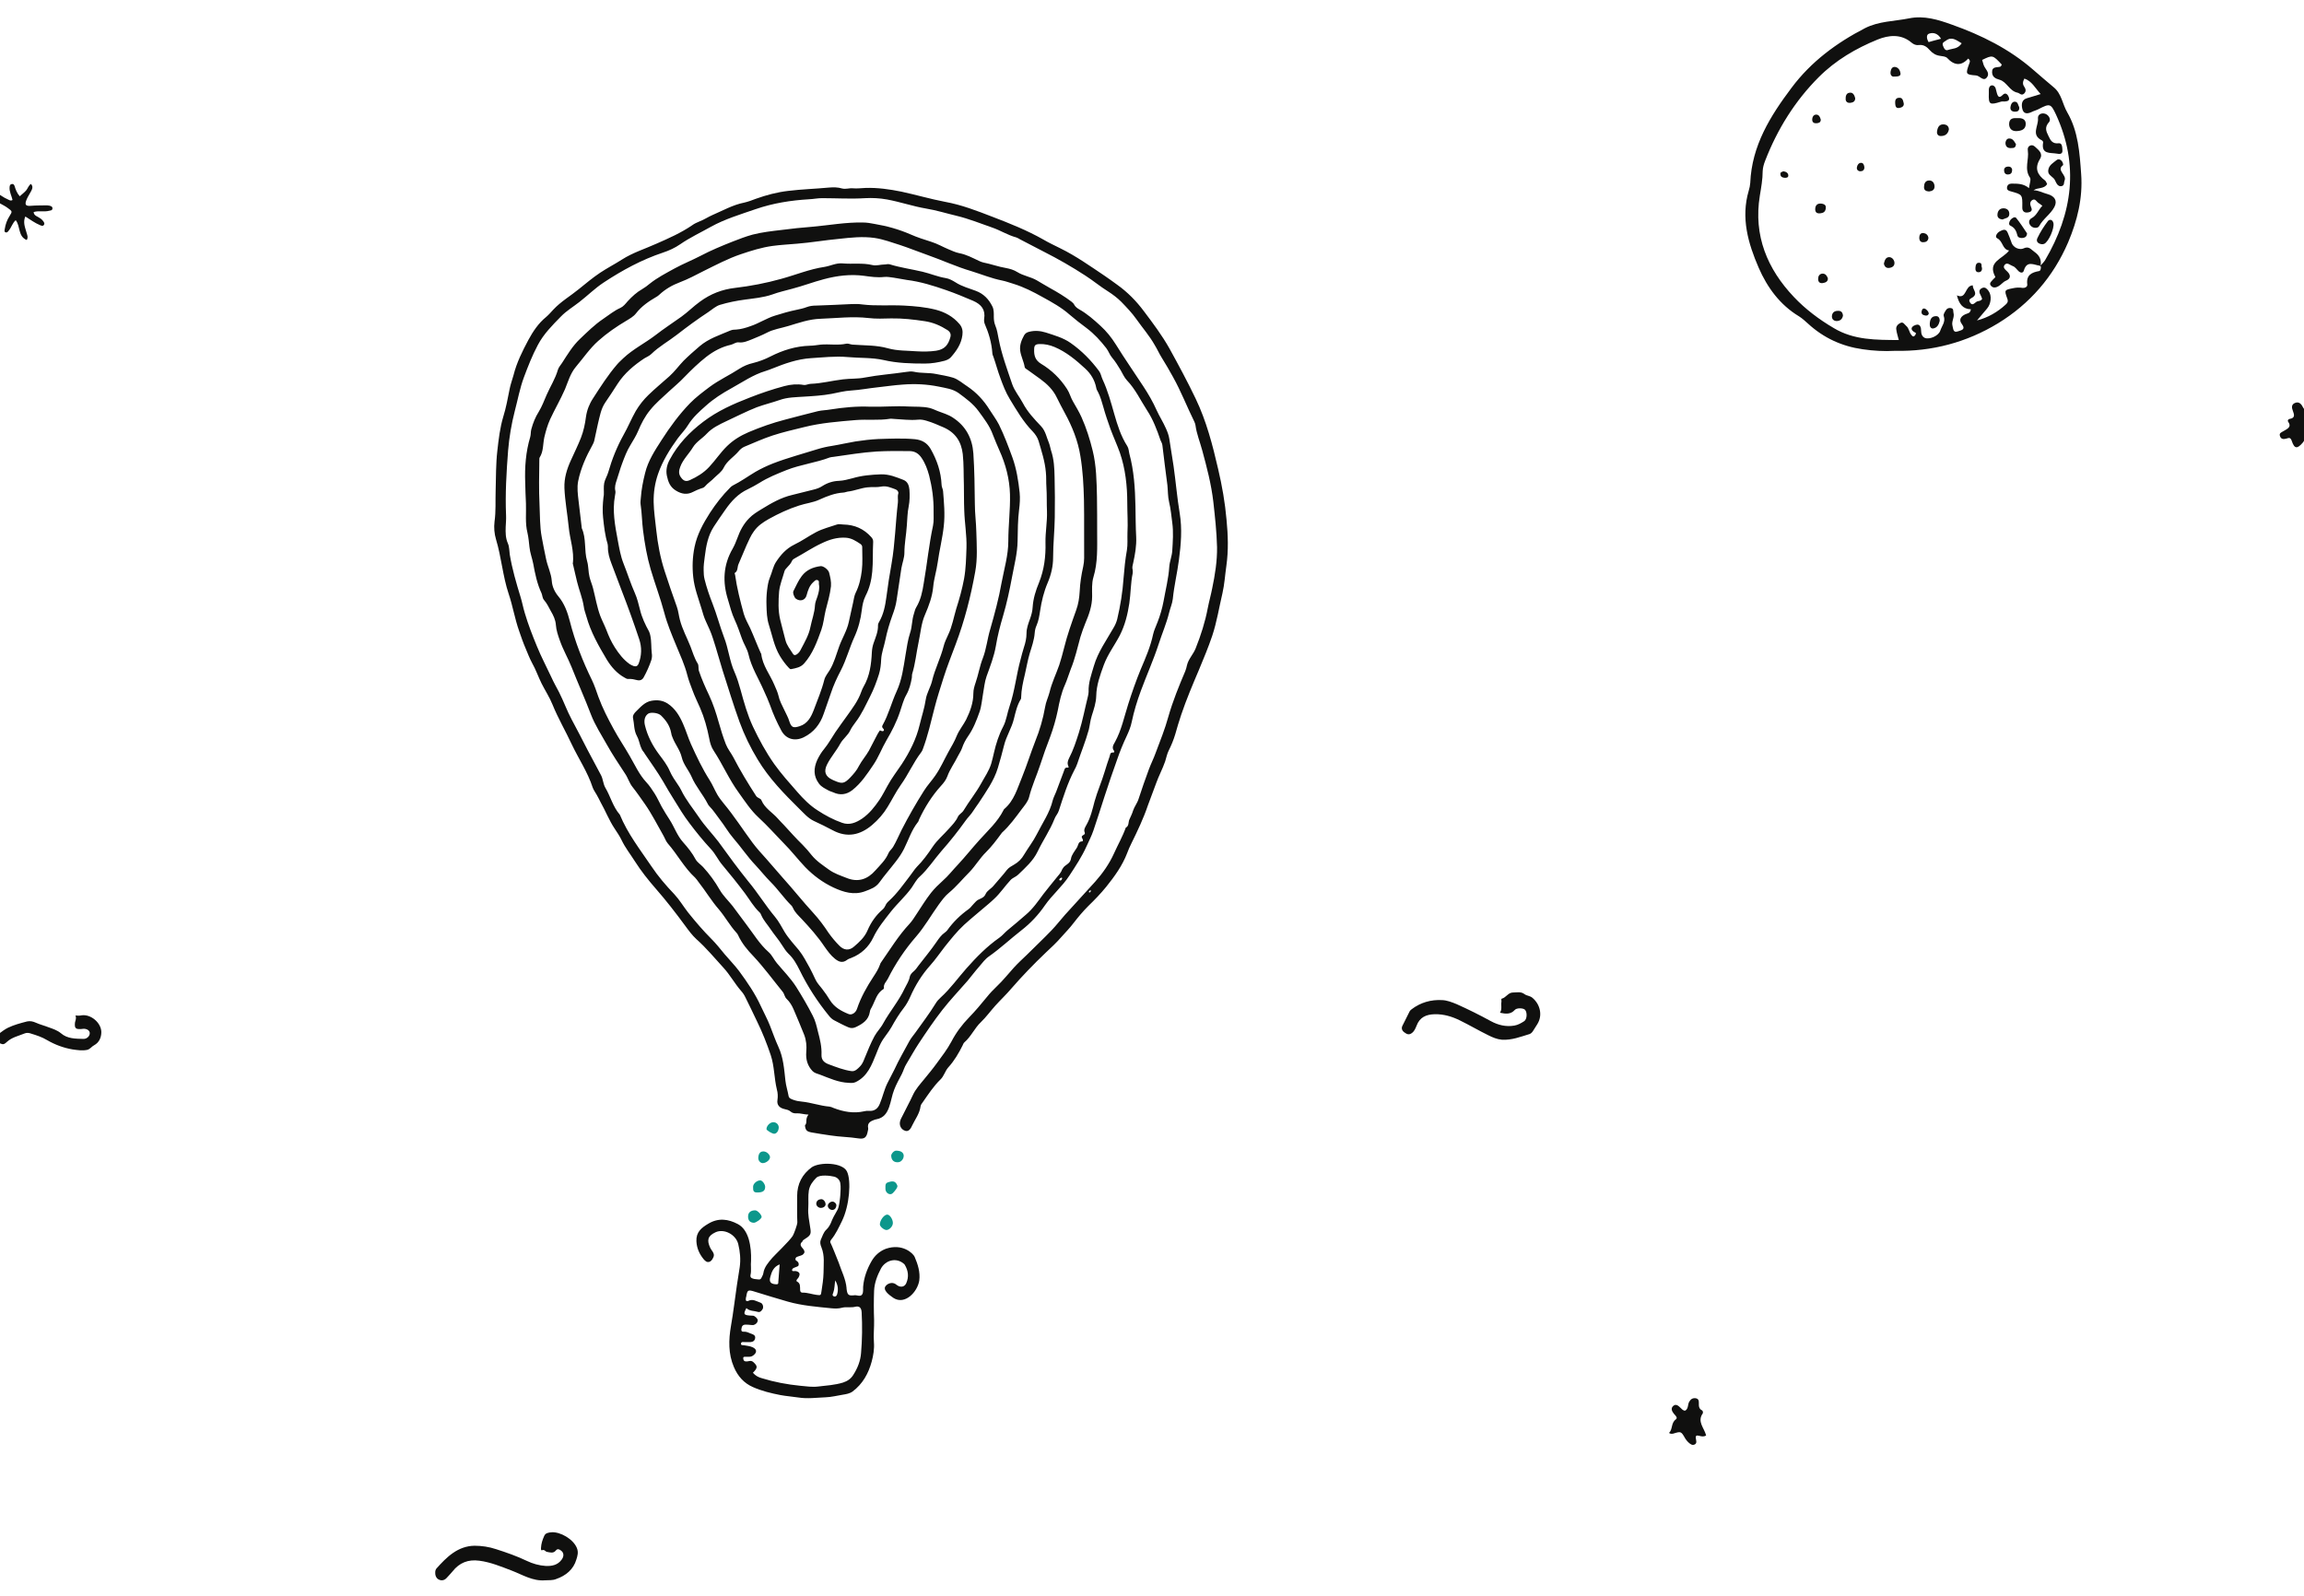 <svg width="664" height="460" viewBox="0 0 664 460" fill="none" xmlns="http://www.w3.org/2000/svg">
<g clip-path="url(#clip0)">
<path d="M546.121 101.122C542.981 101.292 539.895 101.122 536.81 100.67C530.86 99.823 525.626 97.45 521.109 93.325C520.282 92.591 519.456 91.8 518.464 91.178C513.01 87.901 509.319 82.873 506.84 77.166C503.809 70.161 501.661 62.816 503.975 54.962C504.195 54.228 504.36 53.493 504.415 52.702C504.856 41.968 510.2 33.436 516.316 25.3C521.935 17.786 529.262 12.362 537.471 8.124C541.438 6.09 545.901 6.147 550.143 5.3C554.495 4.396 558.627 5.695 562.539 7.107C570.968 10.102 579.012 14.057 585.953 20.102C587.937 21.797 589.92 23.549 591.903 25.187C594.162 27.052 594.382 29.99 595.76 32.363C598.955 37.843 599.341 44.058 599.782 50.216C600.277 57.109 598.68 63.55 596.035 69.822C591.738 79.822 584.906 87.619 575.871 93.156C566.781 98.693 556.809 101.348 546.121 101.122ZM587.882 76.715C588.377 76.15 588.983 75.641 589.369 75.02C597.302 61.516 599.231 47.561 592.509 32.984C591.022 29.82 590.746 29.764 587.496 31.459C586.835 31.798 586.119 31.967 585.457 32.306C584.245 32.871 583.144 32.871 582.813 31.346C582.537 30.103 582.593 28.747 584.19 28.295C585.402 27.956 586.614 27.56 588.102 27.108C586.504 25.357 585.568 23.379 583.419 22.645C582.923 23.549 582.868 24.283 583.364 24.961C583.86 25.696 583.97 26.374 583.309 26.995C582.537 27.673 582.042 26.826 581.436 26.713C579.122 26.261 578.35 23.549 576.257 22.984C574.99 22.645 574.163 22.136 574.108 20.837C574.053 19.029 575.596 19.537 576.532 19.198C576.698 19.142 576.753 18.803 576.918 18.633C574.274 15.808 574.274 15.808 571.243 17.277C571.409 17.786 571.519 18.238 571.684 18.746C572.07 19.876 573.502 20.893 572.731 22.136C571.684 23.775 570.582 21.797 569.48 21.741C566.45 21.515 566.45 21.345 567.497 18.407C567.662 17.955 567.993 17.503 567.222 16.882C565.238 19.085 563.2 18.916 561.161 16.712C560.721 16.26 559.784 16.204 559.068 16.091C557.856 15.921 556.974 15.356 556.203 14.509C555.322 13.492 554.385 12.814 553.008 12.983C552.236 13.096 551.52 12.814 550.914 12.305C547.829 9.65 544.193 10.158 541.107 11.401C534.882 13.944 529.042 17.334 524.139 22.249C517.307 29.086 512.239 37.222 508.713 46.318C508.327 47.278 508.052 48.295 507.997 49.256C507.997 51.685 507.556 54.058 507.17 56.431C505.297 67.957 509.374 77.562 516.977 85.585C520.282 89.088 524.249 92.082 528.491 94.568C534.331 98.071 540.667 97.958 547.223 98.015C546.892 96.715 546.617 95.924 546.507 95.02C546.341 94.173 546.837 93.551 547.553 93.156C548.49 92.591 548.821 93.495 549.371 93.947C550.198 94.625 550.198 95.811 550.859 96.546C551.079 96.828 551.355 97.167 551.74 96.828C552.016 96.602 552.291 96.037 552.071 95.924C550.363 95.133 550.694 94.116 552.071 93.664C553.393 93.212 553.669 94.399 553.669 95.529C553.669 96.32 553.999 97.054 554.715 97.393C556.093 97.958 558.737 96.772 559.178 95.303C559.619 93.947 560.776 92.76 560.17 91.065C560.004 90.613 560.5 89.879 560.831 89.37C561.216 88.805 561.823 88.636 562.484 88.862C563.035 89.088 562.869 89.653 562.979 90.161C563.365 91.461 562.318 92.647 562.704 93.947C562.924 94.738 562.869 95.981 564.192 95.529C565.018 95.19 566.726 95.133 565.348 93.325C564.412 92.082 565.238 91.122 566.34 90.613C567.001 90.274 567.828 90.387 567.993 89.144C565.679 89.088 564.577 87.619 563.971 85.133C566.836 86.432 566.175 82.308 568.544 82.251C568.489 83.494 570.086 84.511 568.599 85.641C567.993 86.093 567.111 86.206 567.773 87.223C568.434 88.24 569.04 87.336 569.591 86.997C570.086 86.658 570.858 86.884 571.243 86.15C571.133 85.867 571.023 85.472 570.858 85.189C570.362 84.342 570.142 83.494 571.299 82.986C572.125 82.647 572.676 83.268 573.117 83.89C574.053 85.189 573.833 87.562 572.676 88.918C571.684 90.048 570.748 91.235 569.756 92.365C573.006 91.517 575.651 89.935 577.965 87.845C578.516 87.336 578.846 86.941 578.461 85.98C577.579 83.607 577.744 83.551 580.003 83.099C580.995 82.873 581.931 82.816 582.923 82.986C583.529 83.042 584.356 82.704 584.245 81.969C583.915 79.257 585.513 78.522 587.661 78.127C588.102 78.07 588.212 77.336 588.157 76.828C587.992 76.602 587.882 76.715 587.882 76.715ZM565.348 12.475C563.696 11.514 562.484 10.441 560.776 11.74C560.28 12.079 559.619 12.305 559.949 13.153C560.225 13.887 560.61 14.735 561.437 14.396C562.704 13.944 564.247 14.17 565.348 12.475ZM559.398 11.175C558.517 9.65 557.195 9.254 555.928 9.706C555.101 9.989 555.211 11.175 555.817 12.136C556.919 11.797 558.076 11.514 559.398 11.175Z" fill="#10100F"/>
<path d="M588.598 59.313C588.102 58.917 587.771 58.691 587.496 58.522C586.89 58.126 586.559 57.109 585.678 57.674C584.962 58.126 585.017 58.917 585.347 59.708C585.843 60.725 585.292 61.121 584.411 61.234C583.364 61.403 582.758 60.838 582.813 59.708C582.868 56.092 582.868 56.092 579.618 55.188C578.956 55.019 578.35 54.849 578.405 54.058C578.461 53.324 579.012 52.928 579.673 52.928C581.381 52.928 583.143 52.872 584.741 54.228C584.906 52.928 585.402 51.742 585.017 51.177C583.309 48.691 584.796 45.979 584.411 43.437C584.3 42.815 584.466 42.137 585.237 41.911C585.788 41.742 586.174 42.024 586.559 42.363C587.606 43.324 588.873 44.284 587.882 45.866C586.284 48.521 587.165 50.386 589.369 52.024C589.644 52.25 589.755 52.646 589.975 53.041C589.094 54.567 587.275 53.945 586.063 54.849C587.551 54.849 588.708 55.584 590.03 55.923C592.124 56.488 593.005 57.844 592.069 59.652C590.967 61.742 588.818 63.042 587.661 65.189C587.331 65.81 586.008 65.867 585.292 65.132C584.521 64.341 584.631 63.324 585.512 62.872C587 62.081 587.386 60.556 588.598 59.313Z" fill="#10100F"/>
<path d="M587.992 76.602C586.229 76.432 584.135 74.906 583.254 78.014C583.033 78.749 582.317 78.692 581.766 78.183C581.215 77.675 580.774 76.941 580.113 76.715C579.397 76.489 578.516 75.528 577.799 76.263C577.028 77.11 577.91 77.675 578.571 78.353C579.507 79.314 579.562 80.331 578.02 80.952C577.248 81.291 576.698 82.082 575.981 82.477C575.32 82.873 574.494 83.099 573.888 82.477C573.061 81.686 573.888 81.178 574.329 80.613C574.549 80.331 575.1 79.935 575.045 79.822C572.621 75.359 577.193 74.68 579.012 72.195C577.028 71.912 577.304 69.539 575.596 68.692C574.769 68.296 575.541 67.053 576.367 66.658C577.083 66.319 578.02 65.754 578.571 66.997C578.956 67.901 579.342 68.861 579.673 69.822C580.224 71.63 582.262 72.025 583.088 71.63C584.741 70.839 585.237 71.856 586.229 72.534C587.771 73.607 588.432 74.85 588.047 76.715C587.881 76.715 587.992 76.602 587.992 76.602Z" fill="#10100F"/>
<path d="M592.785 44.284C590.857 43.945 588.212 44.567 588.818 41.064C588.873 40.894 588.653 40.555 588.432 40.442C585.237 38.86 587.551 36.261 587.331 34.114C587.22 32.984 588.377 32.419 589.479 32.815C590.526 33.21 591.132 34.51 590.526 35.188C589.204 36.657 589.644 37.787 590.361 39.199C590.967 40.555 591.573 41.516 593.336 41.29C594.382 41.177 594.327 42.646 594.382 43.38C594.438 44.454 593.556 44.454 592.785 44.284Z" fill="#10100F"/>
<path d="M594.603 47.561C592.454 49.086 595.76 50.386 594.989 52.081C594.768 52.589 594.989 53.38 594.272 53.606C593.611 53.832 593.06 53.493 592.73 52.928C592.399 52.42 592.234 51.742 591.793 51.346C591.077 50.668 590.085 50.216 590.306 48.973C590.526 47.561 591.738 46.939 592.619 46.205C593.391 45.47 594.548 46.261 594.603 47.561Z" fill="#10100F"/>
<path d="M588.432 70.387C587.441 70.274 586.669 69.652 587.165 68.635C587.992 66.884 589.038 65.245 590.195 63.72C590.691 63.098 591.573 63.268 591.793 64.341C592.069 65.867 590.416 69.652 589.149 70.274C588.928 70.387 588.653 70.387 588.432 70.387Z" fill="#10100F"/>
<path d="M573.172 26.882C573.172 26.487 573.172 26.091 573.172 25.752C573.227 25.244 573.392 24.735 573.943 24.622C574.494 24.509 574.88 24.905 575.1 25.357C575.265 25.809 575.32 26.317 575.486 26.826C575.816 27.956 576.202 28.351 577.193 27.334C577.965 26.543 578.626 27.221 578.901 27.956C579.342 29.029 578.516 29.199 577.744 29.255C577.359 29.255 576.973 29.199 576.643 29.312C573.392 30.329 573.061 30.159 573.172 26.882Z" fill="#10100F"/>
<path d="M584.19 67.279C584.135 67.901 583.915 68.296 583.419 68.466C582.648 68.748 581.601 68.579 581.436 67.957C581.105 66.601 580.664 65.641 579.342 65.019C578.791 64.793 579.012 63.833 579.452 63.324C579.893 62.816 580.664 62.364 581.05 62.816C582.207 64.228 583.199 65.81 584.19 67.279Z" fill="#10100F"/>
<path d="M581.436 34.058C582.868 33.945 583.86 34.453 583.805 35.809C583.749 37.391 582.427 37.73 581.16 37.787C579.893 37.843 579.067 37.165 579.011 35.809C579.011 33.945 580.389 34.001 581.436 34.058Z" fill="#10100F"/>
<path d="M561.657 37.335C561.382 38.747 560.39 39.256 559.233 39.199C558.572 39.199 558.131 38.634 558.241 37.9C558.407 36.657 558.903 35.696 560.335 35.866C561.161 35.979 561.657 36.487 561.657 37.335Z" fill="#10100F"/>
<path d="M577.083 63.268C576.202 63.155 575.596 62.759 575.651 61.855C575.706 60.895 576.202 60.104 577.249 60.047C578.185 59.991 579.012 60.443 579.067 61.516C579.177 62.929 577.855 62.872 577.083 63.268Z" fill="#10100F"/>
<path d="M559.013 92.478C558.792 93.495 558.296 94.512 557.084 94.681C556.423 94.738 556.093 94.06 556.148 93.382C556.203 92.195 556.534 91.122 557.966 91.122C558.627 91.122 559.013 91.574 559.013 92.478Z" fill="#10100F"/>
<path d="M526.177 60.104C526.012 61.121 525.461 61.347 524.745 61.46C523.698 61.629 523.037 61.29 523.147 60.047C523.257 58.917 524.029 58.578 524.965 58.691C526.067 58.861 526.287 59.369 526.177 60.104Z" fill="#10100F"/>
<path d="M531.136 90.952C530.97 91.913 530.419 92.478 529.373 92.534C528.491 92.534 527.94 92.026 527.94 91.178C527.995 90.161 528.601 89.596 529.648 89.596C530.585 89.54 531.025 89.992 531.136 90.952Z" fill="#10100F"/>
<path d="M542.926 75.98C543.146 75.133 543.366 74.172 544.413 74.116C545.184 74.116 545.79 74.737 545.956 75.528C546.121 76.602 545.405 77.11 544.468 77.223C543.587 77.336 543.091 76.828 542.926 75.98Z" fill="#10100F"/>
<path d="M534.661 28.295C534.661 29.255 534.055 29.538 533.229 29.651C532.568 29.707 531.962 29.425 531.907 28.634C531.852 27.73 532.072 26.713 533.229 26.713C534 26.656 534.441 27.391 534.661 28.295Z" fill="#10100F"/>
<path d="M555.927 55.188C555.101 55.132 554.44 54.849 554.495 53.889C554.495 52.985 554.826 52.081 555.872 52.024C556.864 51.968 557.415 52.589 557.525 53.606C557.58 54.736 556.864 55.075 555.927 55.188Z" fill="#10100F"/>
<path d="M545.625 22.08C545.515 22.08 544.689 21.91 544.854 20.667C544.964 19.876 545.35 19.142 546.231 19.311C547.168 19.481 547.608 20.328 547.719 21.176C547.774 21.967 547.057 22.08 545.625 22.08Z" fill="#10100F"/>
<path d="M526.783 80.218C526.838 81.178 526.067 81.461 525.406 81.573C524.524 81.743 523.974 81.348 523.974 80.387C523.974 79.596 524.359 78.918 525.241 78.862C526.122 78.862 526.508 79.483 526.783 80.218Z" fill="#10100F"/>
<path d="M580.995 41.572C580.94 42.194 580.719 42.589 580.169 42.645C579.177 42.758 578.13 42.758 577.965 41.403C577.91 40.781 578.24 40.047 578.846 39.934C580.058 39.764 580.499 40.781 580.995 41.572Z" fill="#10100F"/>
<path d="M555.762 68.579C555.652 69.539 554.991 69.822 554.22 69.822C553.503 69.822 553.173 69.37 553.118 68.635C553.118 67.788 553.393 67.11 554.33 67.166C555.101 67.279 555.652 67.731 555.762 68.579Z" fill="#10100F"/>
<path d="M548.655 29.82C548.765 30.668 548.049 31.007 547.333 31.12C546.286 31.289 546.231 30.442 546.176 29.707C546.121 28.916 546.341 28.182 547.333 28.182C548.325 28.125 548.435 28.916 548.655 29.82Z" fill="#10100F"/>
<path d="M581.932 30.894C582.042 31.911 581.436 32.193 580.83 32.193C580.003 32.25 579.287 31.854 579.397 30.894C579.507 30.159 579.838 29.255 580.719 29.312C581.601 29.368 581.601 30.385 581.932 30.894Z" fill="#10100F"/>
<path d="M524.745 34.51C524.69 35.357 524.139 35.47 523.478 35.527C522.761 35.583 522.266 35.244 522.266 34.453C522.266 33.775 522.596 33.154 523.257 33.041C524.194 32.928 524.524 33.719 524.745 34.51Z" fill="#10100F"/>
<path d="M571.188 77.167C571.299 78.014 570.858 78.466 570.197 78.466C569.425 78.466 569.26 77.844 569.315 77.167C569.37 76.432 569.536 75.585 570.527 75.754C571.354 75.867 570.913 76.771 571.188 77.167Z" fill="#10100F"/>
<path d="M579.893 48.917C579.893 49.764 579.562 50.216 578.846 50.273C578.13 50.386 577.634 49.99 577.579 49.256C577.469 48.465 577.965 48.069 578.626 48.013C579.287 47.956 579.783 48.239 579.893 48.917Z" fill="#10100F"/>
<path d="M537.306 48.239C537.306 49.03 536.81 49.369 536.149 49.369C535.543 49.369 534.992 48.917 535.157 48.182C535.267 47.505 535.708 46.94 536.314 46.94C536.975 46.883 537.251 47.561 537.306 48.239Z" fill="#10100F"/>
<path d="M555.872 90.388C555.597 91.066 555.156 91.009 554.66 90.896C553.999 90.783 553.613 90.331 553.834 89.597C553.944 89.031 554.33 88.749 554.881 89.031C555.377 89.371 555.817 89.823 555.872 90.388Z" fill="#10100F"/>
<path d="M513.946 49.369C514.773 49.482 515.379 49.877 515.379 50.612C515.379 51.233 514.718 51.29 514.222 51.233C513.671 51.177 513.175 50.951 513.12 50.329C512.955 49.538 513.616 49.595 513.946 49.369Z" fill="#10100F"/>
<path d="M668.887 122.387C669.016 123.35 670.176 123.574 670.273 124.505C670.337 125.051 670.112 125.982 669.854 125.853C668.308 125.179 666.987 126.977 665.988 126.495C664.377 125.725 664.28 126.816 663.668 127.555C662.057 129.449 661.252 129.416 660.478 127.105C660.092 125.918 659.576 126.239 658.867 126.431C658.062 126.656 657.353 126.592 657.063 125.661C656.773 124.794 657.546 124.602 658.062 124.281C659.093 123.607 660.607 123.189 659.383 121.456C659.222 121.231 659.512 120.782 659.834 120.75C661.477 120.493 661.219 119.562 660.801 118.439C660.511 117.668 660.253 116.705 661.284 116.192C662.379 115.678 663.12 116.256 663.604 117.219C664.731 119.369 666.793 119.658 668.855 119.819C669.435 119.851 670.08 119.337 670.531 120.076C670.982 120.846 670.337 121.231 669.886 121.648C669.532 121.905 669.21 122.162 668.887 122.387Z" fill="#10100F"/>
<path d="M491.697 413.769C490.633 414.346 489.828 413.737 488.99 413.769C488.636 413.961 488.7 414.25 488.732 414.571C488.797 415.181 489.119 415.919 488.475 416.304C487.701 416.754 487.057 416.176 486.509 415.662C486.219 415.374 485.929 415.021 485.704 414.667C484.48 412.517 484.48 412.517 482.192 413.223C481.999 413.287 481.773 413.255 481.548 413.255C481.451 413.255 481.354 413.191 481 413.03C482.128 411.939 481.516 410.174 482.965 409.114C483.61 408.633 482.836 407.991 482.45 407.541C481.87 406.835 481.419 405.969 482.192 405.262C483.03 404.492 483.739 405.23 484.383 405.84C484.77 406.193 485.06 406.643 485.704 406.579C486.638 405.969 486.348 404.845 486.832 404.011C487.283 403.272 487.798 402.919 488.636 403.016C489.441 403.112 489.635 403.658 489.602 404.396C489.57 405.262 489.602 406.097 490.569 406.546C490.73 406.611 490.859 407.22 490.73 407.381C489.022 409.788 491.181 411.586 491.697 413.769Z" fill="#10100F"/>
<path d="M157.127 455.492C153.544 455.795 150.63 453.913 147.472 452.699C144.437 451.545 141.401 450.27 138.122 449.845C134.964 449.42 132.414 450.391 130.411 452.941C129.864 453.609 129.257 454.216 128.711 454.824C128.043 455.552 127.193 455.674 126.403 455.249C125.614 454.824 125.371 453.913 125.432 453.063C125.432 452.759 125.553 452.395 125.735 452.152C128.711 448.813 131.929 445.594 136.786 445.534C138.79 445.534 140.915 445.837 142.919 446.505C145.955 447.477 148.93 448.509 151.844 449.905C153.484 450.695 155.366 451.241 157.309 451.363C159.07 451.423 160.709 451.12 161.863 449.541C162.591 448.57 162.531 447.537 161.681 446.93C161.195 446.566 160.709 446.262 160.163 446.93C159.495 447.78 158.523 447.477 157.612 447.295C157.187 447.234 156.945 446.566 156.277 446.809C155.852 446.991 155.912 446.445 155.912 446.141C155.973 444.927 156.337 443.834 156.823 442.741C157.187 441.83 158.098 441.709 159.07 441.648C161.438 441.526 165.141 443.53 166.234 446.141C166.781 447.416 166.417 448.509 166.113 449.48C165.263 452.395 163.077 454.156 160.284 455.127C159.252 455.552 158.159 455.431 157.127 455.492Z" fill="#10100F"/>
<path d="M432.282 291.907C432.95 290.874 432.525 289.781 432.707 288.749C432.768 288.446 432.525 287.899 432.828 287.838C434.043 287.535 434.65 286.078 435.986 286.078C437.139 286.078 438.293 285.713 439.386 286.563C440.054 287.049 440.904 286.988 441.632 287.596C443.879 289.478 444.608 292.635 443.09 295.125C442.725 295.732 442.3 296.339 441.936 296.946C441.693 297.371 441.329 297.857 440.843 298.039C438.232 298.828 435.621 299.861 432.828 299.678C431.432 299.557 430.157 299.011 428.942 298.403C426.21 297.068 423.538 295.489 420.806 294.153C418.499 293 416.07 292.271 413.459 292.332C411.03 292.392 409.148 293.182 408.237 295.671C407.934 296.4 407.63 297.25 406.841 297.796C405.991 298.403 405.384 298.039 404.716 297.553C404.048 297.068 403.805 296.4 404.169 295.671C404.837 294.335 405.505 292.999 406.173 291.664C406.294 291.36 406.537 291.117 406.78 290.935C409.391 288.931 412.427 288.081 415.645 288.263C417.041 288.324 418.438 288.871 419.774 289.417C423.174 290.935 426.453 292.574 429.671 294.335C431.675 295.428 433.982 296.035 436.411 295.61C437.504 295.428 438.414 294.882 439.264 294.335C440.114 293.789 440.175 291.785 439.507 291.056C438.961 290.51 437.079 290.449 436.532 291.117C435.378 292.392 433.982 292.271 432.282 291.907Z" fill="#10100F"/>
<path d="M21.735 292.706C22.464 292.767 23.01 292.767 23.557 292.645C26.168 292.281 29.143 294.77 29.203 297.442C29.203 299.021 28.596 300.478 27.139 301.267C26.41 301.632 26.046 302.36 25.135 302.603C23.678 302.907 22.282 302.664 20.946 302.482C18.335 302.057 15.785 301.085 13.599 299.81C12.081 298.899 10.563 298.413 8.984 297.928C8.377 297.685 7.648 297.624 7.102 297.867C5.341 298.596 3.459 298.96 2.002 300.296C1.577 300.66 1.152 301.146 0.484 300.903C-0.124 300.66 -0.852 300.539 -0.974 299.81C-1.095 299.021 -0.791 298.292 -0.184 297.867C0.605 297.26 1.455 296.653 2.305 296.228C4.066 295.378 5.948 294.892 7.831 294.406C8.681 294.224 9.531 294.406 10.32 294.77C11.534 295.317 12.809 295.62 14.024 296.106C15.238 296.531 16.513 296.956 17.546 297.806C19.428 299.446 21.796 299.385 24.103 299.446C25.075 299.446 25.925 298.596 25.864 297.746C25.864 297.017 25.014 296.47 23.982 296.531C23.799 296.531 23.678 296.592 23.496 296.592C21.796 296.713 21.431 296.41 21.614 294.71C21.735 294.042 22.099 293.495 21.735 292.706Z" fill="#10100F"/>
<path d="M233.001 321.267C231.608 321.213 230.644 320.838 229.573 320.892C228.984 320.945 228.341 320.838 227.805 320.356C227.323 319.927 226.68 319.82 226.037 319.659C224.644 319.338 223.841 318.481 224.055 317.088C224.216 316.017 224.162 314.999 223.894 314.035C223.091 310.767 223.198 307.392 222.127 304.124C221.002 300.803 219.716 297.535 218.163 294.375C217.091 292.071 215.966 289.821 214.841 287.518C214.52 286.821 214.091 286.178 213.609 285.643C211.734 283.5 210.395 280.982 208.466 278.893C205.949 276.161 203.538 273.215 200.752 270.75C199.467 269.572 198.449 268.179 197.431 266.786C194.753 263.144 192.021 259.608 189.021 256.18C186.824 253.662 184.735 251.037 182.967 248.251C181.682 246.216 180.182 244.341 179.11 242.091C178.575 240.966 177.825 239.894 177.128 238.823C175.521 236.412 174.503 233.734 173.111 231.27C172.736 230.573 172.414 229.823 171.986 229.127C171.611 228.43 171.075 227.734 170.807 226.984C169.361 222.538 166.736 218.681 164.754 214.502C162.986 210.699 160.843 207.056 159.236 203.092C158.379 200.949 157.093 199.021 156.075 196.985C155.111 195.057 154.415 192.967 153.343 191.093C152.593 189.7 152.058 188.253 151.468 186.861C150.772 185.253 150.183 183.539 149.594 181.825C148.361 178.343 147.772 174.647 146.594 171.165C144.879 166.022 144.504 160.611 142.951 155.469C142.469 153.862 142.308 152.094 142.522 150.326C142.951 147.326 142.737 144.326 142.844 141.326C142.951 137.523 142.897 133.72 143.326 129.97C143.701 126.648 144.076 123.327 145.04 120.113C145.844 117.542 146.326 114.863 146.861 112.185C147.129 110.792 147.611 109.506 147.986 108.167C148.897 104.524 150.558 101.203 152.272 97.989C153.611 95.525 155.165 93.167 157.415 91.346C158.165 90.703 158.807 89.953 159.45 89.257C161.647 86.9 164.432 85.293 166.843 83.311C168.825 81.704 170.753 80.096 172.896 78.65C174.985 77.257 177.182 76.132 179.271 74.793C182.378 72.811 185.86 71.74 189.181 70.24C192.717 68.686 196.253 67.133 199.467 64.936C200.11 64.454 200.86 64.133 201.61 63.811C202.895 63.329 204.074 62.526 205.306 61.99C208.306 60.704 211.198 59.044 214.466 58.401C215.645 58.133 216.77 57.704 217.895 57.276C220.895 56.204 223.948 55.401 227.109 55.026C231.019 54.544 234.93 54.437 238.894 54.062C240.18 53.955 241.465 53.955 242.697 54.33C243.769 54.597 244.733 54.169 245.804 54.276C246.983 54.383 248.215 54.222 249.447 54.169C252.929 54.062 256.358 54.544 259.786 55.24C264.018 56.151 268.196 57.383 272.428 58.187C277.143 59.044 281.535 60.758 285.982 62.472C291.017 64.401 295.999 66.383 300.713 69.061C302.267 69.972 303.874 70.722 305.481 71.525C310.088 73.775 314.213 76.722 318.445 79.561C319.623 80.364 320.802 81.221 321.98 82.079C324.98 84.221 327.498 86.793 329.694 89.739C332.319 93.221 334.891 96.649 337.033 100.453C339.658 105.221 342.23 109.988 344.587 114.917C347.694 121.399 349.461 128.255 351.069 135.219C352.193 139.987 353.051 144.862 353.479 149.79C353.908 154.183 354.068 158.629 353.426 163.129C353.051 165.754 352.89 168.433 352.301 171.004C351.336 175.075 350.694 179.254 349.354 183.271C348.229 186.593 346.89 189.807 345.551 193.021C343.73 197.307 341.908 201.592 340.408 206.038C339.765 207.913 339.23 209.788 338.694 211.663C338.212 213.27 337.569 214.824 336.819 216.324C336.337 217.288 336.123 218.413 335.801 219.431C335.051 221.627 333.926 223.663 333.176 225.806C332.426 227.948 331.569 229.984 330.819 232.127C329.534 235.93 327.819 239.519 326.052 243.109C325.569 244.019 325.194 244.983 324.819 245.948C323.427 249.537 321.23 252.59 318.82 255.59C317.213 257.572 315.445 259.394 313.623 261.161C312.123 262.661 310.731 264.322 309.445 265.983C308.32 267.483 307.034 268.768 305.802 270.161C304.463 271.715 302.91 273.161 301.41 274.554C297.928 277.875 294.606 281.304 291.446 284.946C289.999 286.661 288.339 288.214 286.839 289.875C285.446 291.428 284.214 293.142 282.714 294.589C280.839 296.357 279.875 298.767 277.946 300.428C277.678 300.642 277.571 301.017 277.41 301.339C276.285 303.589 275 305.785 273.286 307.66C272.375 308.678 272.053 310.178 271.036 311.142C269.054 313.07 267.554 315.374 265.947 317.677C265.679 318.052 265.357 318.427 265.304 318.856C265.036 320.999 263.697 322.659 262.84 324.481C262.304 325.713 261.661 326.195 260.857 325.927C259.679 325.552 259.09 324.374 259.411 323.141C259.572 322.445 260 321.909 260.268 321.267C261.179 319.392 262.197 317.57 263.054 315.695C263.857 313.927 265.143 312.535 266.322 311.088C267.554 309.588 268.839 308.035 269.964 306.481C271.464 304.446 273.018 302.41 274.196 300.214C275.535 297.642 277.25 295.339 279.285 293.25C281.107 291.375 282.767 289.393 284.428 287.357C285.285 286.286 286.249 285.268 287.267 284.304C289.089 282.589 290.589 280.661 292.249 278.839C293.428 277.554 294.713 276.375 295.945 275.197C298.303 272.84 300.767 270.536 303.07 268.126C304.409 266.733 305.642 265.126 306.927 263.679C309.82 260.465 312.766 257.304 315.659 254.09C317.802 251.68 319.677 249.001 321.016 246.055C322.141 243.537 323.534 241.126 324.444 238.555C325.409 238.073 325.141 237.002 325.462 236.252C325.837 235.395 326.266 234.591 326.534 233.68C326.909 232.502 327.766 231.484 328.141 230.252C329.051 227.413 330.069 224.573 331.087 221.788C331.676 220.181 332.48 218.627 333.069 216.967C334.355 213.538 335.748 210.11 336.712 206.574C337.998 202.074 339.765 197.735 341.587 193.45C341.801 192.914 341.962 192.325 342.069 191.789C342.497 189.914 343.89 188.628 344.587 186.861C346.087 183.111 347.319 179.254 348.069 175.29C348.444 173.361 348.979 171.486 349.354 169.558C350.158 165.701 350.801 161.736 350.747 157.719C350.64 153.326 350.158 148.987 349.676 144.648C349.086 139.559 347.801 134.684 346.462 129.755C345.819 127.345 344.854 125.041 344.533 122.577C344.479 122.202 344.319 121.774 344.158 121.452C342.069 117.22 340.355 112.774 338.051 108.649C336.98 106.72 335.908 104.846 334.73 102.971C334.033 101.846 333.498 100.614 332.801 99.489C331.301 96.81 329.266 94.507 327.498 91.989C326.212 90.168 324.712 88.614 323.159 87.007C322.034 85.882 320.695 84.864 319.355 84.007C317.105 82.614 315.07 80.9 312.82 79.454C308.963 76.936 304.945 74.632 300.82 72.543C298.517 71.365 296.213 70.132 293.91 68.954C293.535 68.74 293.213 68.525 292.838 68.418C290.428 67.775 288.285 66.383 285.928 65.579C282.553 64.401 279.232 63.061 275.696 62.204C272.75 61.508 269.857 60.597 266.911 60.115C263.107 59.472 259.411 58.187 255.608 57.49C253.518 57.115 251.429 57.008 249.394 57.115C245.215 57.383 241.037 57.115 236.912 57.115C235.626 57.115 234.394 57.383 233.108 57.437C227.859 57.758 222.769 58.562 217.788 60.276C213.448 61.776 208.949 63.115 204.877 65.365C201.931 67.025 198.824 68.472 196.038 70.4C194.485 71.472 192.824 72.222 191.056 72.811C184.949 74.847 179.325 77.9 173.968 81.436C171.45 83.096 169.307 85.239 166.95 87.061C165.182 88.453 163.254 89.578 161.647 91.239C159.182 93.757 156.665 96.274 155.004 99.435C153.397 102.435 152.165 105.596 150.986 108.756C149.808 111.917 149.219 115.238 148.361 118.452C147.397 122.202 146.754 126.006 146.433 129.863C145.951 136.077 145.576 142.344 145.844 148.558C145.897 149.63 145.79 150.755 145.736 151.88C145.683 153.487 145.683 155.094 146.379 156.647C146.808 157.612 146.754 158.79 146.915 159.861C147.611 164.04 148.79 168.058 150.022 172.075C150.504 173.629 150.772 175.182 151.254 176.736C152.218 180.004 153.451 183.164 154.736 186.271C155.968 189.325 157.522 192.217 158.915 195.217C159.557 196.664 160.361 198.057 161.111 199.503C162.45 202.128 163.414 204.913 164.807 207.485C166.361 210.324 167.807 213.217 169.307 216.109C170.593 218.574 171.932 220.984 173.218 223.449C173.807 224.573 173.807 225.913 174.45 227.038C175.95 229.555 176.646 232.555 178.628 234.805C180.878 240.269 184.467 244.876 187.735 249.698C189.664 252.59 191.913 255.215 194.324 257.733C195.824 259.34 196.949 261.269 198.288 262.983C200.431 265.661 202.627 268.233 205.038 270.643C206.377 271.983 207.609 273.536 208.841 275.036C210.234 276.697 211.734 278.197 213.02 279.911C215.377 283.125 217.627 286.393 219.287 290.035C220.145 291.91 221.162 293.732 221.912 295.66C222.716 297.696 223.412 299.732 224.323 301.714C225.769 304.821 225.984 308.142 226.359 311.517C226.519 312.963 227.001 314.41 227.269 315.91C227.376 316.606 228.126 316.82 228.716 317.035C229.466 317.302 230.323 317.463 231.073 317.517C233.805 317.784 236.376 318.749 239.055 318.963C239.483 319.017 239.805 319.177 240.18 319.338C243.072 320.463 246.019 320.999 249.072 320.302C249.501 320.195 249.929 320.142 250.411 320.195C251.965 320.302 252.983 319.606 253.572 318.106C254.376 316.177 254.804 314.142 255.715 312.267C256.358 310.928 257.108 309.642 257.75 308.303C259.036 305.463 260.643 302.785 262.09 300.053C262.572 299.196 263.214 298.446 263.804 297.642C265.786 294.857 267.875 292.125 269.643 289.232C270.018 288.589 270.554 288 271.089 287.518C273.875 285 276.018 281.946 278.535 279.107C281.428 275.84 284.428 272.786 288.017 270.268C288.928 269.625 289.571 268.768 290.428 268.072C292.196 266.626 293.963 265.126 295.678 263.626C297.66 261.965 299.16 259.769 300.713 257.679C301.892 256.126 303.177 254.626 304.409 253.072C304.999 252.323 305.749 251.626 306.07 250.662C306.124 250.501 306.284 250.394 306.338 250.233C306.927 249.215 308.374 249.055 308.641 247.555C308.802 246.376 309.766 245.305 310.409 244.234C310.784 243.591 310.731 242.466 311.909 242.519C311.963 242.519 311.963 242.466 312.016 242.412C312.391 241.876 311.32 241.341 311.963 240.859C312.338 240.537 312.873 240.537 312.552 239.787C312.284 239.091 312.82 238.287 313.141 237.698C314.32 235.609 314.856 233.252 315.445 231.002C316.248 228.109 317.48 225.377 318.338 222.484C318.82 220.984 319.248 219.484 319.784 218.038C319.945 217.556 319.891 216.806 320.802 216.913C321.07 216.967 321.23 216.645 321.07 216.431C320.266 215.467 320.962 214.556 321.337 213.86C323.212 210.431 323.962 206.681 325.141 202.985C326.212 199.61 327.391 196.235 328.73 192.967C330.123 189.7 331.569 186.378 332.319 182.843C332.587 181.611 333.176 180.486 333.605 179.307C334.355 177.379 334.944 175.343 335.319 173.361C335.908 170.04 336.765 166.718 336.98 163.343C337.087 161.844 337.73 160.344 337.837 158.79C337.998 156.058 338.212 153.326 337.837 150.648C337.569 148.665 337.408 146.683 336.926 144.701C336.551 143.148 336.605 141.487 336.444 139.88C335.962 136.023 335.426 132.22 334.998 128.363C334.944 127.827 334.676 127.398 334.462 126.916C333.444 123.916 332.319 120.916 330.551 118.238C328.676 115.345 327.23 112.185 324.766 109.613C324.016 108.81 323.534 107.685 322.945 106.667C322.195 105.435 321.445 104.203 320.534 103.131C319.784 102.274 319.516 101.256 318.82 100.346C317.159 98.203 315.338 96.221 313.141 94.56C311.481 93.328 309.82 92.042 308.266 90.703C305.909 88.614 303.177 87.114 300.445 85.614C297.767 84.114 295.035 82.721 292.088 81.811C290.964 81.489 289.892 81.061 288.767 80.846C285.767 80.257 282.928 79.079 279.982 78.168C275.589 76.882 271.464 74.954 267.179 73.454C264.554 72.543 261.982 71.472 259.357 70.615C256.947 69.865 254.59 68.954 252.018 68.579C248.59 68.097 245.215 68.472 241.787 68.847C237.769 69.222 233.751 69.918 229.734 70.24C227.376 70.454 225.019 70.561 222.662 70.882C219.502 71.311 216.448 72.275 213.448 73.293C209.806 74.525 206.377 76.347 202.895 78.061C200.592 79.239 198.288 80.471 195.878 81.382C193.735 82.186 191.699 83.364 189.985 84.971C189.717 85.239 189.449 85.4 189.181 85.561C186.985 86.846 184.896 88.239 183.289 90.328C182.592 91.239 181.521 91.828 180.557 92.417C177.664 94.132 174.932 96.007 172.414 98.257C169.95 100.453 168.129 103.185 165.986 105.703C164.325 107.685 163.736 109.988 162.825 112.185C161.54 115.131 159.879 117.97 158.54 120.863C157.79 122.524 157.308 124.238 156.879 126.006C156.45 127.934 156.665 130.077 155.54 131.845C155.433 132.005 155.433 132.273 155.433 132.541C155.379 136.827 155.272 141.112 155.486 145.398C155.647 148.558 155.54 151.719 156.129 154.826C156.504 156.915 156.933 159.004 157.361 161.04C157.79 163.236 158.861 165.218 159.022 167.468C159.129 169.022 159.825 170.575 160.897 171.861C162.664 173.95 163.575 176.522 164.218 179.039C165.718 184.932 167.914 190.557 170.593 196.021C171.343 197.574 171.878 199.235 172.468 200.896C173.646 204.11 175.2 207.11 176.807 210.056C178.253 212.735 179.967 215.252 181.467 217.877C182.967 220.449 184.199 223.234 186.235 225.431C187.199 226.448 187.949 227.627 188.646 228.698C189.396 229.877 189.985 231.216 190.681 232.502C191.378 233.787 192.235 235.073 193.038 236.359C194.378 238.448 195.128 240.805 196.842 242.734C198.235 244.287 199.52 245.894 200.485 247.716C200.967 248.573 201.931 249.162 202.627 249.912C204.449 251.894 206.056 254.09 207.395 256.447C208.413 258.215 209.913 259.608 211.145 261.161C212.484 262.876 213.716 264.697 215.055 266.411C217.145 269.143 218.912 272.143 221.537 274.447C222.502 275.304 223.037 276.59 223.894 277.607C225.769 279.857 227.859 281.946 229.466 284.464C231.18 287.196 232.787 289.928 234.233 292.768C234.983 294.16 235.358 295.821 235.733 297.374C236.323 299.571 236.858 301.767 236.751 304.071C236.698 305.624 237.662 306.321 238.787 306.749C240.93 307.553 243.126 308.41 245.376 308.731C246.447 308.892 247.197 308.035 247.84 307.392C248.429 306.803 248.804 305.999 249.126 305.142C250.036 302.946 250.893 300.749 252.018 298.66C252.715 297.374 253.84 296.303 254.536 294.964C256.465 291.482 259.09 288.428 260.75 284.839C261.286 283.768 261.982 282.75 262.197 281.518C262.304 280.982 262.786 280.393 263.268 280.018C263.857 279.536 264.286 278.893 264.714 278.304C266.429 276.054 268.25 273.911 269.857 271.554C270.554 270.536 271.25 269.518 272.321 268.768C272.536 268.608 272.803 268.393 272.964 268.179C274.678 265.768 276.768 263.733 279.178 262.019C279.5 261.804 279.767 261.483 280.035 261.161C280.41 260.679 280.892 260.251 281.321 259.769C282.125 258.965 283.517 259.019 284.053 257.679C284.482 256.662 285.714 256.126 286.41 255.215C287.642 253.715 288.981 252.322 290.16 250.769C290.696 250.073 291.499 249.644 292.249 249.215C293.481 248.519 294.446 247.555 295.142 246.323C296.32 244.341 297.767 242.519 298.785 240.484C300.392 237.269 302.535 234.27 303.392 230.68C303.606 229.877 304.034 229.073 304.356 228.27C305.106 226.341 305.802 224.359 306.552 222.431C306.767 221.949 306.767 221.091 307.731 221.252C308.106 221.306 307.945 221.038 307.891 220.824C307.516 220.02 307.731 219.27 308.106 218.52C309.338 216.163 310.141 213.645 310.945 211.128C312.016 207.699 312.659 204.217 313.516 200.789C313.623 200.306 313.731 199.878 313.731 199.396C313.623 196.824 314.534 194.414 315.231 192.003C316.409 187.932 318.873 184.557 320.909 180.968C321.391 180.164 321.766 179.307 321.98 178.45C322.891 174.593 323.534 170.629 323.802 166.665C324.016 163.986 324.284 161.254 324.766 158.576C325.034 156.969 324.873 155.255 324.927 153.594C325.087 150.701 324.873 147.862 324.873 144.969C324.873 140.041 324.337 135.112 322.73 130.452C321.927 128.202 320.909 126.006 320.052 123.702C319.302 121.559 318.552 119.47 317.963 117.274C317.534 115.827 317.159 114.381 316.463 113.042C316.248 112.613 315.98 112.238 315.927 111.756C315.498 109.56 314.373 107.738 312.82 106.292C310.141 103.828 307.356 101.471 303.927 100.024C302.535 99.435 301.035 99.114 299.535 99.167C298.356 99.221 298.035 99.542 298.035 100.774C297.981 102.489 298.356 103.828 300.017 104.846C303.07 106.667 305.588 109.131 307.517 112.131C308.266 113.256 308.534 114.542 309.231 115.72C310.088 117.22 310.999 118.72 311.695 120.274C313.088 123.381 314.106 126.648 314.909 129.916C315.98 134.255 316.034 138.702 316.141 143.201C316.195 146.63 316.195 150.005 316.195 153.433C316.195 157.719 316.409 162.111 315.123 166.343C314.588 168.111 314.748 170.04 314.748 171.861C314.748 174.647 313.838 177.164 312.766 179.682C312.231 180.968 311.802 182.254 311.374 183.593C310.516 186.7 309.82 189.86 308.588 192.86C307.999 194.36 307.57 195.914 306.927 197.36C305.856 199.717 305.32 202.289 304.838 204.806C304.302 207.378 303.552 209.949 302.642 212.413C301.624 215.038 300.66 217.717 299.802 220.395C298.785 223.502 297.392 226.502 296.588 229.716C296.267 231.055 295.249 232.18 294.446 233.252C292.678 235.609 290.964 238.019 288.767 240.001C288.66 240.109 288.553 240.269 288.446 240.43C287.107 242.251 285.767 244.019 284.16 245.626C282.392 247.341 281.107 249.59 279.393 251.358C277.41 253.34 275.643 255.537 273.446 257.358C272.321 258.269 271.411 259.554 270.5 260.786C268.304 263.84 266.482 267.108 264.018 269.947C260.804 273.643 258.072 277.714 255.875 282.107C255.447 282.964 254.59 283.607 254.75 284.732C254.75 284.839 254.697 285 254.643 285.053C252.661 286.232 252.233 288.428 251.268 290.25C251.001 290.678 250.733 291.16 250.679 291.696C250.304 294 248.644 295.071 246.769 295.982C246.019 296.357 245.322 296.464 244.465 296.089C243.072 295.5 241.787 294.803 240.447 294.107C239.805 293.785 239.322 293.303 238.894 292.768C235.573 288.696 232.733 284.304 230.43 279.589C229.573 277.875 228.662 276.215 227.216 274.875C226.519 274.179 225.984 273.375 225.448 272.518C224.43 270.858 223.091 269.358 222.02 267.751C221.162 266.465 220.091 265.34 219.448 263.894C219.287 263.572 219.18 263.197 218.912 262.983C217.198 261.376 216.073 259.34 214.68 257.465C212.591 254.68 210.395 251.948 208.145 249.269C206.913 247.823 206.163 246.055 204.824 244.662C202.627 242.305 200.592 239.787 198.663 237.216C197.056 235.127 195.717 232.877 194.324 230.627C193.199 228.859 192.128 227.038 191.056 225.163C189.449 222.431 187.574 219.859 185.807 217.234C185.699 217.074 185.646 216.913 185.539 216.806C185.057 216.27 184.842 215.735 184.574 215.038C184.253 214.074 184.039 213.002 183.557 212.145C182.646 210.485 182.807 208.663 182.432 206.949C182.271 206.199 182.86 205.503 183.235 205.128C184.574 203.842 185.807 202.289 187.842 201.967C189.503 201.699 190.949 201.86 192.396 202.771C194.592 204.217 195.824 206.306 196.842 208.61C197.699 210.538 198.288 212.574 199.145 214.502C200.752 218.038 202.413 221.574 204.502 224.841C205.359 226.181 205.949 227.681 206.752 229.073C207.288 229.984 207.931 230.788 208.574 231.591C211.573 235.18 214.091 239.144 216.877 242.894C218.109 244.555 219.502 246.055 220.895 247.608C222.502 249.376 223.948 251.198 225.555 252.965C228.555 256.287 231.341 259.822 234.394 263.144C236.055 264.965 237.448 266.84 238.787 268.875C239.697 270.161 240.769 271.447 241.894 272.572C243.179 273.911 244.733 274.072 246.126 272.84C247.679 271.5 249.179 270.161 250.036 268.126C251.001 265.876 252.447 263.786 254.376 262.126C254.751 261.804 254.965 261.429 255.179 261.001C255.393 260.465 255.768 260.037 256.197 259.662C258.554 257.519 260.375 254.894 262.304 252.376C262.947 251.573 263.482 250.662 264.179 249.912C265.947 248.144 267.393 246.162 268.786 244.073C270.125 242.091 271.946 240.591 273.5 238.823C274.464 237.752 275.482 236.734 276.071 235.395C276.446 234.645 277.25 234.323 277.678 233.627C279.285 230.948 281.267 228.538 282.767 225.806C283.785 223.931 285.017 222.216 285.66 220.127C285.982 219.109 286.196 217.984 286.464 216.913C287.053 214.342 287.856 211.824 289.089 209.467C290.053 207.645 290.267 205.503 290.964 203.521C292.463 199.128 292.892 194.521 294.124 190.075C294.446 188.896 294.713 187.718 295.088 186.593C295.517 185.307 295.838 183.968 295.838 182.521C295.838 181.075 296.374 179.682 296.856 178.343C297.231 177.272 297.553 176.147 297.606 174.968C297.767 172.504 298.517 170.147 299.428 167.95C300.927 164.201 301.41 160.397 301.302 156.379C301.249 153.38 301.838 150.38 301.731 147.38C301.624 145.076 301.731 142.719 301.57 140.416C301.463 138.969 301.57 137.523 301.41 136.077C301.142 132.97 300.177 130.077 299.32 127.13C298.999 126.059 298.356 125.148 297.606 124.345C294.928 121.613 292.999 118.292 291.017 115.024C289.839 113.095 289.035 111.006 288.285 108.917C287.535 106.935 286.999 104.846 286.303 102.863C286.142 102.489 285.982 102.114 285.982 101.685C285.767 98.792 284.964 96.007 283.785 93.328C283.624 92.9 283.571 92.417 283.624 91.935C284.053 89.31 282.875 87.757 280.41 86.686C277.893 85.614 275.321 84.543 272.696 83.632C269 82.346 265.25 81.168 261.34 80.686C260.107 80.525 258.822 80.204 257.59 80.043C256.679 79.936 255.715 79.721 254.804 79.829C252.876 80.043 250.947 79.775 249.072 79.507C245.108 78.972 241.251 79.454 237.448 80.471C234.394 81.275 231.448 82.4 228.394 83.204C226.466 83.739 224.484 84.168 222.609 84.864C219.984 85.775 217.305 85.989 214.627 86.364C212.216 86.686 209.806 87.168 207.502 87.864C206.27 88.239 205.252 89.203 204.127 89.953C201.02 91.989 197.967 94.239 195.074 96.489C192.663 98.364 189.931 99.864 187.735 102.006C187.146 102.596 186.396 102.863 185.699 103.292C182.699 105.274 179.967 107.578 177.985 110.631C176.807 112.452 175.682 114.22 174.45 115.988C173.164 117.863 172.843 120.059 172.307 122.202C171.932 123.809 171.611 125.47 171.236 127.13C171.128 127.505 170.968 127.88 170.753 128.255C168.932 131.523 167.379 134.952 166.629 138.648C166.254 140.576 166.521 142.451 166.736 144.326C167.004 146.898 167.379 149.469 167.646 152.04C167.646 152.094 167.646 152.147 167.646 152.201C169.039 155.254 168.289 158.576 169.2 161.736C169.629 163.183 169.521 164.79 169.896 166.29C170.164 167.415 170.646 168.486 170.914 169.558C171.611 172.236 172.039 174.968 173.003 177.539C173.539 178.932 174.235 180.218 174.771 181.611C175.414 183.325 176.164 184.986 177.182 186.593C178.36 188.414 179.646 190.128 181.467 191.414C181.842 191.682 182.271 191.842 182.699 192.003C183.342 192.164 183.771 191.95 184.039 191.307C184.949 188.95 185.003 186.539 184.199 184.182C182.646 179.521 180.985 174.915 179.217 170.361C178.2 167.736 177.235 165.058 176.218 162.433C175.628 160.879 175.146 159.272 175.2 157.558C175.2 157.29 175.146 156.969 175.093 156.701C174.343 154.237 174.075 151.719 173.807 149.201C173.593 147.273 173.7 145.291 173.914 143.362C173.914 143.148 174.021 142.88 174.021 142.666C174.075 141.541 173.914 140.362 174.128 139.237C174.343 138.166 174.985 137.202 175.307 136.077C176.378 132.327 177.825 128.738 179.7 125.363C180.985 123.113 181.949 120.702 183.235 118.452C184.253 116.738 185.485 115.184 186.878 113.845C188.806 111.97 190.896 110.256 192.931 108.435C194.431 107.095 195.61 105.435 197.003 103.988C198.449 102.542 200.056 101.149 201.61 99.81C204.234 97.56 207.395 96.596 210.502 95.257C211.038 95.042 211.627 94.989 212.216 94.989C213.609 94.882 214.895 94.507 216.234 94.025C218.698 93.221 220.895 91.721 223.359 90.971C225.394 90.328 227.43 89.739 229.519 89.31C230.537 89.096 231.555 88.882 232.519 88.507C233.376 88.185 234.287 88.078 235.251 88.078C238.573 87.971 241.947 87.81 245.269 87.65C246.394 87.596 247.465 87.596 248.536 87.757C252.501 88.239 256.518 87.864 260.536 88.078C263.589 88.239 266.643 88.507 269.643 89.257C272.321 89.953 274.678 91.239 276.5 93.382C277.357 94.346 277.518 95.471 277.357 96.596C277.035 99.114 275.696 101.096 274.036 102.971C273.553 103.506 272.911 103.774 272.214 103.988C270.339 104.471 268.518 104.792 266.536 104.792C262.518 104.792 258.554 104.685 254.643 103.774C251.268 103.024 247.733 103.238 244.304 102.917C240.715 102.596 237.18 103.024 233.644 103.238C229.734 103.506 226.144 104.792 222.555 106.238C221.912 106.506 221.27 106.72 220.627 106.935C217.038 108.006 213.984 110.149 210.77 111.917C208.145 113.363 205.627 114.97 203.431 116.952C201.556 118.613 199.681 120.274 198.288 122.524C197.485 123.863 196.306 125.041 195.342 126.327C193.038 129.488 190.949 132.862 189.664 136.559C188.753 139.184 188.324 141.916 188.378 144.755C188.431 147.487 188.86 150.112 189.128 152.79C189.556 156.808 190.306 160.772 191.538 164.576C192.663 168.058 193.842 171.486 195.074 174.915C195.503 176.147 195.61 177.379 195.931 178.611C196.628 181.343 197.967 183.753 198.985 186.325C199.627 187.985 200.11 189.7 201.074 191.253C201.449 191.842 201.181 192.7 201.449 193.45C202.252 195.807 203.27 198.11 204.342 200.36C205.52 202.878 206.377 205.503 207.127 208.181C207.716 210.27 208.359 212.36 209.163 214.449C209.699 215.842 210.609 216.913 211.306 218.199C213.288 222.056 215.538 225.752 217.895 229.395C218.109 229.716 218.377 229.877 218.698 230.038C219.02 230.198 219.341 230.359 219.448 230.68C220.412 232.984 222.609 234.162 224.162 235.93C224.698 236.573 225.341 237.162 225.93 237.805C227.698 239.734 229.412 241.662 231.287 243.484C232.251 244.448 233.108 245.466 233.912 246.483C235.358 248.251 237.126 249.376 238.894 250.662C240.447 251.787 242.269 252.376 244.037 253.072C247.358 254.412 250.09 253.394 252.286 250.876C253.679 249.323 255.233 247.876 256.036 245.948C256.304 245.251 256.947 244.823 257.375 244.126C258.34 242.519 259.036 240.805 259.84 239.198C261.822 235.341 263.964 231.591 266.268 227.948C267.232 226.395 268.518 225.056 269.536 223.556C271.036 221.413 272.053 219.056 273.286 216.806C274.143 215.252 275.107 213.699 275.75 212.038C276.446 210.378 277.625 208.985 278.428 207.431C279.607 205.021 280.517 202.556 280.517 199.824C280.517 198.753 280.839 197.735 281.16 196.771C281.964 194.467 282.339 192.003 283.249 189.7C284.267 187.075 284.535 184.182 285.339 181.504C286.624 177.004 287.856 172.504 288.66 167.897C289.41 163.933 290.589 160.022 290.589 155.951C290.589 151.451 291.178 146.951 291.071 142.505C290.964 138.112 289.839 133.827 288.017 129.809C287.374 128.309 286.732 126.863 286.142 125.309C285.232 122.738 283.571 120.649 282.017 118.506C280.464 116.363 278.375 114.863 276.285 113.31C274.571 112.077 272.536 111.863 270.554 111.435C267.125 110.738 263.697 110.577 260.215 110.845C257.75 111.006 255.286 111.381 252.822 111.649C250.304 111.917 247.84 112.399 245.269 112.56C243.394 112.667 241.519 113.149 239.644 113.524C237.019 114.006 234.394 114.167 231.716 114.327C229.359 114.488 226.948 114.488 224.698 115.292C222.555 116.042 220.305 116.577 218.109 117.381C215.109 118.559 212.216 120.059 209.324 121.399C207.288 122.363 205.252 123.327 203.699 124.988C202.413 126.381 200.699 127.291 199.681 128.952C198.556 130.827 196.842 132.38 196.038 134.577C195.663 135.594 195.503 136.559 196.199 137.523C196.949 138.594 197.645 138.916 198.824 138.38C200.86 137.469 202.788 136.291 204.342 134.63C206.163 132.702 207.609 130.452 209.538 128.577C211.359 126.809 213.395 125.577 215.752 124.559C219.18 123.113 222.662 121.881 226.198 120.97C229.359 120.166 232.573 119.256 235.733 118.506C236.912 118.238 238.144 118.238 239.322 118.024C243.072 117.434 246.876 117.059 250.679 117.22C254.376 117.327 258.072 116.952 261.768 117.167C263.857 117.274 265.893 117.113 267.929 117.595C268.732 117.809 269.429 118.131 270.179 118.452C271.678 119.041 273.286 119.47 274.625 120.381C278.321 122.791 280.196 126.273 280.517 130.666C280.839 135.541 280.892 140.362 280.946 145.237C280.946 147.969 281.321 150.648 281.375 153.38C281.482 157.183 281.75 160.986 281.053 164.79C279.767 171.915 278 178.879 275.428 185.682C274.25 188.843 272.964 192.057 271.946 195.271C271.036 198.164 270.071 201.11 269.321 204.056C268.304 208.02 267.393 212.092 265.947 215.949C265.839 216.27 265.679 216.592 265.464 216.859C263.214 219.806 261.768 223.234 259.572 226.288C258.179 228.27 257.108 230.466 255.822 232.555C254.643 234.537 253.09 236.305 251.322 237.805C247.894 240.698 244.144 241.555 239.965 239.305C238.198 238.341 236.376 237.484 234.555 236.627C232.841 235.823 231.608 234.323 230.323 233.091C225.93 228.752 221.591 224.306 218.377 218.949C216.288 215.52 214.52 211.878 213.127 208.074C211.359 203.199 209.859 198.217 208.252 193.235C207.288 190.182 206.484 187.075 205.467 184.021C204.931 182.307 204.181 180.7 203.431 179.093C202.895 177.968 202.52 176.629 202.145 175.343C201.235 172.343 200.11 169.45 199.788 166.343C199.467 163.451 199.574 160.558 200.163 157.665C200.913 154.022 202.627 150.915 204.609 147.808C206.324 145.183 208.199 142.773 210.395 140.576C210.663 140.309 210.877 140.094 211.198 139.934C213.448 138.809 215.538 137.309 217.68 136.023C219.341 135.059 221.055 134.255 222.823 133.559C227.001 131.952 231.287 130.827 235.519 129.488C236.912 129.059 238.305 128.738 239.751 128.523C242.055 128.148 244.304 127.613 246.554 127.238C248.697 126.916 250.893 126.648 253.09 126.541C256.625 126.434 260.161 126.273 263.697 126.595C265.732 126.809 267.179 127.666 268.196 129.38C270.018 132.595 271.196 135.969 271.357 139.719C271.357 140.362 271.732 140.898 271.786 141.541C272.053 144.862 272.375 148.183 272 151.558C271.625 155.147 270.714 158.629 270.232 162.165C269.911 164.522 269.161 166.772 268.946 169.129C268.679 171.968 267.714 174.54 266.589 177.164C265.464 179.682 265.304 182.521 264.714 185.2C264.072 188.2 263.804 191.253 262.893 194.2C262.786 194.575 262.84 195.003 262.786 195.378C262.465 197.092 262.09 198.699 261.179 200.306C260.322 201.806 259.947 203.521 259.357 205.181C258.393 208.074 257 210.806 255.447 213.431C254.108 215.735 253.197 218.252 251.697 220.449C249.929 223.074 248.161 225.752 245.644 227.734C243.929 229.073 242.055 229.288 240.126 228.377C239.644 228.163 239.108 228.055 238.68 227.788C237.715 227.252 236.751 226.823 236.055 225.913C234.394 223.716 234.448 221.466 235.519 219.056C236.055 217.931 236.698 216.859 237.501 215.895C238.733 214.395 239.697 212.627 240.769 211.02C241.84 209.467 242.965 207.913 244.09 206.36C245.644 204.163 247.304 202.021 248.215 199.396C248.376 198.914 248.59 198.432 248.858 197.949C250.679 194.842 251.108 191.414 251.268 187.932C251.322 187.021 251.483 186.218 251.751 185.414C252.34 183.7 253.09 182.093 253.036 180.218C253.036 179.843 253.197 179.521 253.358 179.254C254.643 177.057 255.125 174.54 255.447 172.129C255.875 168.861 256.358 165.647 256.947 162.433C257.965 156.594 258.072 150.701 258.768 144.862C258.875 144.005 258.608 143.148 258.875 142.291C259.036 141.755 258.608 141.273 258.125 141.059C256.786 140.576 255.447 139.934 253.947 140.255C252.661 140.523 251.322 140.309 249.983 140.469C248.001 140.684 246.233 141.487 244.251 141.701C243.876 141.755 243.447 141.969 243.072 141.969C240.608 142.13 238.412 142.987 236.162 144.005C234.341 144.862 232.198 145.076 230.269 145.719C227.269 146.683 224.377 148.023 221.591 149.576C219.877 150.54 218.377 151.558 217.252 153.165C216.341 154.397 215.805 155.79 215.163 157.129C214.359 158.897 213.663 160.772 212.859 162.54C212.431 163.397 212.752 164.576 211.734 165.165C211.681 165.218 211.788 165.486 211.841 165.647C212.377 169.504 213.341 173.254 214.359 176.95C214.788 178.397 215.538 179.682 216.18 181.021C217.252 183.379 218.163 185.843 219.234 188.2C219.287 188.307 219.395 188.414 219.395 188.521C219.77 191.842 221.912 194.414 223.144 197.36C223.573 198.378 224.055 199.342 224.323 200.414C224.644 201.967 225.394 203.306 226.091 204.753C226.573 205.824 227.162 206.788 227.484 207.913C228.073 209.735 228.662 209.895 230.483 209.306C232.787 208.556 233.751 206.628 234.501 204.699C235.573 201.806 236.805 198.967 237.555 195.967C237.823 194.896 238.573 194.039 239.162 193.075C240.394 190.985 240.983 188.735 241.787 186.486C242.644 184.021 244.09 181.825 244.626 179.254C245.001 177.379 245.483 175.557 245.858 173.682C246.072 172.718 246.179 171.7 246.608 170.843C247.626 168.808 248.108 166.611 248.376 164.415C248.644 162.165 248.483 159.915 248.483 157.665C248.483 157.29 248.269 157.022 248.001 156.808C246.715 155.951 245.429 155.094 243.769 154.987C241.251 154.826 239.001 155.522 236.805 156.594C234.126 157.826 231.716 159.486 229.144 160.879C228.823 161.04 228.448 161.254 228.234 161.683C227.912 162.486 227.323 163.022 226.787 163.611C226.519 163.933 226.198 164.201 226.091 164.629C225.555 166.558 224.752 168.486 224.537 170.468C224.323 173.2 224.216 175.986 224.859 178.664C225.341 180.646 225.877 182.575 226.359 184.503C226.734 186.003 227.698 187.128 228.501 188.414C228.876 189.003 229.251 188.843 229.68 188.575C230.216 188.2 230.591 187.664 230.858 187.075C231.93 185.039 233.108 183.004 233.537 180.807C233.966 178.664 234.769 176.629 234.876 174.432C234.93 173.575 235.305 172.772 235.573 171.968C235.948 170.79 236.269 169.611 236.001 168.379C235.948 168.004 236.215 167.361 235.573 167.201C235.037 167.04 234.769 167.468 234.394 167.79C233.269 168.808 232.841 170.147 232.466 171.54C232.091 173.04 230.591 173.468 229.359 172.557C228.876 172.182 228.394 170.843 228.662 170.361C229.412 168.915 230.055 167.361 231.073 166.022C232.412 164.254 234.341 163.451 236.483 163.183C237.287 163.076 238.733 164.201 238.947 165.058C239.269 166.343 239.59 167.575 239.483 168.968C239.215 171.379 238.519 173.682 237.93 175.986C237.501 177.807 237.34 179.736 236.698 181.557C235.465 184.986 234.233 188.414 231.769 191.2C230.751 192.378 229.359 192.592 228.019 192.86C227.698 192.914 227.537 192.7 227.323 192.485C226.305 191.414 225.502 190.289 224.752 189.057C223.091 186.271 222.555 183.111 221.591 180.111C221.002 178.289 220.948 176.361 220.895 174.486C220.841 173.04 220.895 171.593 221.055 170.2C221.216 168.968 221.377 167.683 221.859 166.504C222.502 165.004 222.769 163.343 223.627 162.004C224.966 159.969 226.519 158.147 228.93 156.969C231.073 155.951 233.055 154.505 235.198 153.38C237.126 152.362 239.215 151.88 241.197 151.183C241.733 150.969 242.43 151.183 243.072 151.183C246.287 151.237 248.965 152.415 251.108 154.826C251.483 155.255 251.643 155.576 251.643 156.165C251.483 159.058 251.643 161.951 251.376 164.79C251.161 167.201 250.572 169.611 249.447 171.754C248.804 173.04 248.536 174.432 248.376 175.772C248.054 178.504 247.358 181.129 246.233 183.593C244.787 186.753 243.929 190.128 242.322 193.235C241.197 195.378 240.18 197.574 239.43 199.878C238.733 201.86 238.09 203.788 237.394 205.717C236.376 208.717 234.555 211.074 231.608 212.52C229.037 213.752 226.466 213.056 225.127 210.485C223.894 208.181 222.823 205.824 221.966 203.36C221.43 201.914 220.787 200.467 220.145 199.074C218.645 195.592 216.555 192.378 215.698 188.575C215.323 186.968 214.359 185.628 213.823 184.075C213.181 182.307 212.591 180.486 211.788 178.772C210.877 176.843 210.395 174.861 209.806 172.879C208.199 167.79 208.413 162.861 211.145 158.147C211.681 157.183 212.109 156.165 212.484 155.147C213.234 153.005 214.305 150.969 215.913 149.362C216.93 148.29 218.27 147.487 219.502 146.737C222.287 145.023 225.073 143.416 228.287 142.666C230.376 142.184 232.412 141.594 234.501 141.112C235.358 140.898 236.162 140.63 236.912 140.148C238.412 139.184 240.019 138.648 241.787 138.594C243.126 138.541 244.412 138.166 245.697 137.844C248.376 137.041 251.108 136.827 253.893 136.719C256.304 136.666 258.286 137.523 260.375 138.327C261.607 138.809 261.982 139.987 262.09 141.112C262.197 142.719 262.197 144.38 261.875 145.987C261.5 147.808 261.5 149.63 261.34 151.505C261.179 154.13 260.643 156.701 260.643 159.326C260.643 160.772 260.054 162.219 259.786 163.718C259.304 166.826 258.875 169.879 258.393 172.986C258.179 174.54 257.697 175.986 257.161 177.432C256.358 179.682 255.661 181.986 255.179 184.343C254.804 186.271 254.054 188.093 253.947 190.075C253.893 191.521 253.733 192.967 253.304 194.36C252.608 196.557 251.804 198.699 250.733 200.789C249.447 203.306 248.322 205.878 246.554 208.181C246.019 208.931 245.429 209.681 245.054 210.485C244.358 211.985 242.965 212.895 242.162 214.342C241.037 216.431 239.43 218.199 238.358 220.341C237.34 222.377 237.823 223.824 239.965 224.788C240.126 224.841 240.287 224.948 240.447 225.002C242.644 225.966 243.287 225.913 245.001 224.145C245.965 223.127 246.929 222.056 247.572 220.716C248.376 219.217 249.554 217.877 250.411 216.377C251.161 214.985 251.858 213.645 252.554 212.252C252.822 211.717 253.09 211.235 253.411 210.753C253.626 210.378 253.733 210.592 254.054 210.699C254.697 210.913 254.965 210.431 254.536 210.003C254.161 209.628 254.161 209.36 254.376 208.985C256.09 205.931 256.947 202.449 258.393 199.289C259.947 195.914 260.375 192.378 260.965 188.789C261.34 186.646 261.607 184.45 262.304 182.361C262.893 180.593 262.786 178.718 263.375 176.95C263.589 176.307 263.697 175.611 264.072 175.022C265.357 172.879 265.839 170.522 266.214 168.111C267.179 162.594 267.714 156.969 268.893 151.505C269.161 150.165 269.054 148.719 269.054 147.326C269.107 143.844 268.625 140.416 267.768 137.041C267.286 135.273 266.643 133.505 265.572 131.952C264.768 130.773 263.75 130.077 262.25 130.023C259.09 129.97 255.875 129.97 252.715 130.13C248.483 130.398 244.358 131.095 240.18 131.684C239.858 131.737 239.483 131.737 239.162 131.845C235.09 133.398 230.751 133.88 226.68 135.487C224.002 136.559 221.323 137.63 218.859 139.184C217.788 139.826 216.663 140.469 215.538 141.005C212.752 142.291 210.77 144.433 209.056 146.898C207.931 148.505 206.806 150.112 205.734 151.772C204.02 154.397 203.484 157.397 203.109 160.451C202.949 161.736 202.734 163.076 202.788 164.415C202.788 165.272 202.842 166.129 203.056 166.986C203.645 169.343 204.449 171.7 205.359 174.004C206.591 177.164 207.449 180.486 208.627 183.593C209.966 186.968 210.234 190.557 211.734 193.825C212.431 195.432 212.966 197.146 213.448 198.914C214.413 202.449 215.43 206.092 216.984 209.413C218.752 213.163 220.734 216.806 223.144 220.234C225.18 223.074 227.484 225.645 229.787 228.27C231.501 230.252 233.43 232.18 235.626 233.573C237.823 235.02 240.233 236.305 242.697 237.162C244.787 237.912 246.661 237.162 248.483 235.93C250.572 234.484 252.072 232.555 253.465 230.52C254.322 229.234 255.018 227.841 255.768 226.502C256.947 224.306 258.5 222.324 259.893 220.234C262.197 216.699 264.072 213.002 265.036 208.931C265.625 206.467 266.429 204.11 266.804 201.592C267.071 199.771 268.196 198.057 268.625 196.235C269.429 192.807 271.089 189.7 271.946 186.271C272.214 185.146 272.803 183.968 273.286 182.896C274.411 180.539 274.839 177.968 275.589 175.45C276.5 172.611 277.303 169.718 277.839 166.826C278.375 163.879 278.428 160.879 278.535 157.879C278.643 154.29 278 150.755 277.893 147.165C277.785 144.701 277.839 142.184 277.785 139.719C277.678 136.773 277.785 133.827 277.464 130.88C277.035 127.238 275.321 124.666 271.893 123.166C270.286 122.47 268.732 121.774 267.071 121.291C266.214 121.024 265.357 120.863 264.5 120.97C262.25 121.184 260 120.863 257.75 120.756C257.322 120.756 256.947 120.649 256.518 120.702C253.251 121.238 249.929 120.809 246.608 121.077C241.626 121.506 236.59 121.881 231.716 123.113C228.662 123.863 225.609 124.559 222.662 125.523C219.877 126.434 217.198 127.666 214.466 128.791C213.877 129.059 213.288 129.541 212.859 130.077C211.52 131.684 209.538 132.809 208.574 134.791C207.984 136.023 206.806 136.773 205.895 137.684C205.038 138.594 203.913 139.291 203.109 140.255C202.788 140.63 202.306 140.684 201.877 140.844C201.181 141.112 200.485 141.38 199.788 141.755C198.074 142.666 196.467 142.451 194.753 141.38C193.092 140.362 192.556 138.862 192.181 137.094C191.86 135.434 192.235 133.88 193.038 132.434C195.395 128.041 198.717 124.559 202.681 121.559C206.752 118.452 211.359 116.417 216.073 114.595C219.341 113.31 222.662 112.185 226.091 111.274C227.912 110.792 229.787 110.631 231.608 110.952C232.358 111.06 232.948 110.631 233.644 110.631C236.751 110.524 239.805 109.72 242.912 109.345C245.054 109.078 247.197 109.238 249.286 108.81C253.197 108.06 257.215 107.792 261.125 107.203C261.875 107.095 262.625 106.988 263.375 107.149C265.464 107.631 267.661 107.363 269.75 107.792C271.411 108.113 273.071 108.381 274.678 108.863C276.178 109.345 277.464 110.524 278.803 111.381C281.428 113.149 283.517 115.399 285.178 118.077C286.089 119.524 287.107 120.863 287.91 122.416C289.41 125.47 290.589 128.63 291.767 131.845C292.946 135.112 293.481 138.541 293.856 141.969C294.017 143.576 293.91 145.291 293.696 146.898C293.321 149.898 293.321 152.897 293.267 155.897C293.213 159.486 292.303 162.861 291.66 166.343C290.964 170.093 290.16 173.843 289.089 177.486C288.231 180.379 287.481 183.271 286.999 186.218C286.464 189.271 285.339 192.11 284.321 194.95C283.732 196.61 283.624 198.324 283.303 199.985C282.982 201.753 282.875 203.574 282.285 205.235C281.428 207.646 280.517 210.003 279.071 212.092C278.321 213.163 277.678 214.342 277.25 215.627C276.982 216.431 276.446 217.181 276.071 217.931C275.107 219.913 273.768 221.681 273.018 223.77C272.643 224.788 271.946 225.698 271.196 226.502C268.571 229.395 266.536 232.662 264.875 236.198C264.768 236.466 264.714 236.787 264.5 237.002C262.679 239.305 261.822 242.091 260.536 244.662C259.893 245.948 259.09 247.126 258.179 248.305C256.625 250.34 254.965 252.215 253.465 254.305C252.393 255.805 250.893 256.287 249.34 256.876C246.126 258.108 243.072 257.144 240.18 255.805C237.126 254.358 234.501 252.43 232.091 249.965C229.948 247.716 228.073 245.251 225.877 243.055C223.466 240.591 221.162 237.966 218.591 235.609C216.341 233.52 214.68 230.948 212.913 228.484C210.127 224.681 208.252 220.288 205.681 216.377C204.984 215.36 204.609 214.074 204.395 212.842C203.806 209.842 203.002 206.896 201.77 204.056C201.02 202.342 200.217 200.735 199.574 198.967C199.038 197.521 198.449 196.074 198.074 194.575C197.324 191.628 196.038 188.843 194.86 186.003C193.574 182.896 192.288 179.843 191.431 176.575C190.306 172.343 188.753 168.272 187.521 164.093C186.449 160.451 185.807 156.701 185.324 152.897C185.003 150.433 185.003 147.915 184.628 145.451C184.521 144.808 184.628 144.166 184.682 143.523C184.842 141.112 185.324 138.702 185.914 136.344C186.771 132.809 188.753 129.809 190.681 126.809C193.092 123.059 195.717 119.47 198.824 116.256C200.538 114.488 202.574 112.988 204.556 111.488C207.234 109.506 210.288 108.113 213.073 106.292C214.252 105.542 215.591 104.953 217.038 104.631C218.752 104.203 220.466 103.56 222.02 102.756C225.609 100.935 229.359 99.757 233.43 99.649C234.448 99.649 235.519 99.435 236.537 99.328C239.001 99.114 241.465 99.596 243.929 99.06C244.465 98.953 245.054 99.274 245.644 99.328C249.072 99.596 252.554 99.435 255.929 100.399C258.608 101.149 261.447 101.042 264.179 101.256C266.054 101.364 267.875 101.364 269.75 101.096C272.321 100.721 273.286 99.328 273.875 97.239C274.143 96.382 273.875 95.685 273.071 95.15C271.036 93.864 269 92.953 266.536 92.578C263.322 92.096 260.107 91.721 256.84 91.775C254.643 91.828 252.447 91.935 250.304 91.668C245.644 91.132 241.037 91.721 236.43 91.882C233.162 91.989 230.216 93.06 227.162 93.971C225.073 94.614 222.877 94.882 220.895 95.953C219.555 96.649 218.163 97.185 216.77 97.774C215.538 98.257 214.306 98.846 212.913 98.685C212.002 98.578 211.413 99.221 210.609 99.382C207.984 99.971 205.681 101.203 203.538 102.863C201.288 104.631 199.306 106.56 197.324 108.595C195.878 110.149 194.217 111.488 192.663 112.935C190.896 114.595 188.967 116.202 187.414 118.131C185.86 120.006 184.789 122.095 183.878 124.291C183.289 125.684 182.485 126.916 181.735 128.202C180.664 129.916 179.967 131.791 179.271 133.666C178.682 135.219 178.253 136.88 177.718 138.434C177.396 139.398 177.075 140.416 177.343 141.487C177.45 141.916 177.289 142.398 177.235 142.88C176.432 147.219 177.235 151.451 178.039 155.737C178.467 157.987 178.842 160.29 179.7 162.433C180.825 165.272 181.735 168.165 182.967 170.95C183.664 172.504 184.039 174.165 184.467 175.825C185.003 178.022 185.967 180.057 187.039 181.986C187.253 182.414 187.306 182.736 187.414 183.164C187.789 184.878 187.628 186.593 187.842 188.307C187.949 188.95 187.896 189.593 187.735 190.182C187.146 191.95 186.396 193.61 185.485 195.271C185.057 196.021 184.36 196.235 183.557 196.021C182.753 195.807 182.003 195.646 181.146 195.7C180.717 195.753 180.396 195.539 180.021 195.325C177.771 194.092 176.164 192.217 174.878 190.128C172.521 186.164 170.218 182.146 168.986 177.647C168.718 176.682 168.343 175.772 168.236 174.807C167.861 172.343 166.896 170.093 166.307 167.683C165.879 166.022 165.557 164.361 165.129 162.647C165.129 162.594 165.075 162.54 165.075 162.486C165.557 158.844 164.218 155.415 163.897 151.88C163.522 148.13 162.825 144.433 162.664 140.684C162.557 137.844 163.361 135.219 164.539 132.648C165.504 130.505 166.575 128.363 167.432 126.166C168.182 124.238 168.611 122.202 168.879 120.113C169.146 118.238 169.843 116.417 170.914 114.809C173.057 111.488 175.2 108.113 177.825 105.06C178.414 104.363 179.057 103.828 179.646 103.238C182.432 100.614 185.914 98.899 188.914 96.596C191.324 94.721 193.896 93.06 196.36 91.293C198.235 89.953 199.842 88.293 201.717 86.953C204.77 84.703 208.091 83.418 211.788 82.989C216.341 82.454 220.787 81.596 225.18 80.364C229.305 79.239 233.269 77.579 237.555 76.936C239.322 76.668 240.93 75.757 242.804 75.918C245.697 76.186 248.59 75.704 251.429 76.4C252.608 76.668 253.733 76.239 254.858 76.239C255.393 76.239 255.875 76.025 256.411 76.186C259.518 77.15 262.732 77.579 265.893 78.329C268.143 78.864 270.232 79.775 272.536 80.15C273.553 80.311 274.518 80.846 275.375 81.382C277.196 82.561 279.285 83.096 281.267 83.846C283.517 84.703 284.964 86.257 285.982 88.293C286.464 89.203 286.41 90.328 286.41 91.293C286.41 92.203 286.517 93.007 286.839 93.81C287.374 95.042 287.535 96.382 287.803 97.667C288.66 102.167 290.267 106.453 291.714 110.738C292.41 112.72 293.803 114.327 294.767 116.149C296.106 118.72 298.088 120.809 300.07 122.898C301.356 124.291 301.624 126.113 302.32 127.72C302.588 128.416 302.695 129.166 302.91 129.863C303.767 132.38 303.874 134.952 303.927 137.523C304.034 141.38 304.034 145.237 303.981 149.148C303.927 153.005 303.499 156.862 303.499 160.719C303.499 163.236 302.91 165.701 301.945 167.95C300.82 170.575 300.177 173.254 299.749 176.093C299.535 177.486 299.32 178.932 298.731 180.271C298.41 180.968 298.249 181.718 298.195 182.468C298.035 184.503 297.338 186.432 296.749 188.36C296.16 190.343 295.838 192.378 295.356 194.414C294.821 196.61 294.338 198.807 294.285 201.056C294.285 201.217 294.285 201.431 294.178 201.539C293.106 203.306 292.678 205.288 292.196 207.217C291.553 209.895 289.999 212.199 289.356 214.877C288.821 217.02 288.231 219.163 287.589 221.306C286.464 225.056 284.16 228.216 282.071 231.43C281.589 232.18 281 232.877 280.517 233.68C279.875 234.752 278.91 235.609 278.214 236.627C276.071 239.627 273.768 242.519 271.357 245.251C269.214 247.716 267.446 250.501 265.036 252.697C264.072 253.555 263.482 254.787 262.732 255.858C260.965 258.322 258.661 260.358 256.786 262.715C254.911 265.126 252.983 267.429 251.643 270.268C250.358 272.947 248.215 274.982 245.322 276.107C244.894 276.268 244.412 276.429 244.09 276.697C242.804 277.661 241.733 277.232 240.662 276.375C239.43 275.411 238.519 274.125 237.608 272.84C235.68 269.947 233.376 267.376 231.019 264.858C230.109 263.894 229.091 262.983 228.555 261.751C228.394 261.429 228.234 261.108 227.966 260.894C225.877 258.804 224.216 256.34 222.127 254.251C220.573 252.697 219.234 250.983 217.734 249.376C215.43 246.966 213.556 244.126 211.359 241.609C209.913 239.948 208.788 237.912 207.395 236.145C206.431 234.912 205.574 233.52 204.449 232.395C204.234 232.18 204.074 231.913 203.967 231.698C202.574 228.966 200.485 226.663 199.306 223.877C198.449 221.949 196.949 220.341 196.467 218.252C195.985 216.217 194.592 214.556 193.842 212.627C193.628 212.145 193.467 211.663 193.413 211.181C193.038 209.145 191.913 207.592 190.467 206.199C189.664 205.449 187.628 205.235 186.878 205.663C185.914 206.253 185.485 207.485 185.86 209.038C186.61 212.145 188.056 214.931 189.985 217.502C191.11 219.002 192.288 220.502 193.038 222.27C193.628 223.609 194.485 224.895 195.342 226.127C195.717 226.663 196.038 227.198 196.306 227.734C197.699 230.627 199.735 233.037 201.502 235.662C203.163 238.127 205.199 240.216 207.02 242.573C208.52 244.555 209.913 246.591 211.413 248.573C212.806 250.394 214.198 252.269 215.645 254.037C218.377 257.304 220.627 261.001 223.359 264.269C224.484 265.608 225.234 267.161 226.144 268.661C227.323 270.59 228.876 272.197 230.269 273.911C231.501 275.465 232.358 277.179 233.323 278.893C233.912 279.964 234.394 281.036 234.93 282.161C235.412 283.286 236.269 284.143 236.965 285.053C237.769 286.071 238.519 287.196 239.215 288.321C240.447 290.303 242.43 291.428 244.572 292.285C245.483 292.66 246.608 291.91 246.983 290.785C248.108 287.411 249.822 284.411 251.751 281.464C252.501 280.339 253.197 279.214 253.626 277.982C253.679 277.768 253.786 277.554 253.947 277.339C256.572 273.59 258.929 269.679 262.09 266.304C262.84 265.501 263.482 264.483 264.072 263.572C265.464 261.483 266.75 259.34 268.304 257.358C269.321 256.072 270.5 254.947 271.678 253.876C273.286 252.483 274.571 250.769 276.018 249.269C278.214 246.912 280.196 244.394 282.339 242.037C284.749 239.359 287.481 236.894 289.142 233.627C289.196 233.466 289.303 233.305 289.41 233.198C292.303 230.734 293.16 227.306 294.553 223.984C295.945 220.556 297.017 217.074 298.356 213.645C299.642 210.485 300.606 207.163 301.195 203.789C301.41 202.342 302.106 200.949 302.481 199.503C303.124 196.771 304.356 194.307 305.267 191.682C305.802 190.075 306.231 188.414 306.659 186.753C307.57 183.057 308.856 179.468 310.141 175.879C310.784 174.111 311.052 172.343 311.159 170.468C311.266 168.058 311.641 165.647 312.177 163.29C312.338 162.486 312.445 161.683 312.445 160.879C312.391 155.308 312.498 149.683 312.391 144.112C312.284 139.88 312.07 135.702 311.374 131.523C310.677 127.077 309.016 122.952 306.874 119.041C306.07 117.595 305.32 116.095 304.57 114.595C303.499 112.345 301.785 110.685 299.802 109.238C298.57 108.381 297.392 107.47 296.16 106.613C295.838 106.399 295.356 106.185 295.303 105.756C295.035 104.149 294.231 102.703 294.017 101.096C293.803 99.435 294.392 98.042 295.142 96.649C295.463 96.114 295.892 95.792 296.588 95.632C298.249 95.203 299.856 95.364 301.41 95.846C303.874 96.649 306.392 97.346 308.534 98.846C311.749 101.096 314.427 103.828 316.73 106.935C317.266 107.631 317.373 108.542 317.748 109.345C319.248 112.56 320.159 115.934 321.123 119.309C322.034 122.524 323.052 125.738 324.873 128.577C325.302 129.273 325.302 130.023 325.462 130.72C326.802 135.648 327.123 140.737 327.23 145.826C327.284 148.826 327.284 151.826 327.444 154.826C327.552 157.344 327.123 159.754 326.587 162.219C326.427 162.915 326.212 163.558 326.427 164.254C326.48 164.576 326.48 164.951 326.427 165.272C325.837 168.111 325.891 171.058 325.462 173.897C324.98 177.057 324.23 180.164 322.73 183.111C321.23 186.003 319.248 188.575 318.123 191.628C317.052 194.575 315.98 197.467 315.927 200.628C315.873 202.61 315.231 204.431 314.641 206.306C314.213 207.646 314.106 208.985 313.784 210.324C312.873 213.645 311.534 216.859 310.463 220.127C310.249 220.77 309.927 221.413 309.606 222.002C307.677 225.698 306.445 229.663 305.159 233.627C304.892 234.537 304.195 235.18 303.874 236.091C302.588 239.359 300.552 242.251 299.053 245.412C297.713 248.198 295.517 250.073 293.428 252.108C292.785 252.751 291.874 252.965 291.231 253.662C289.571 255.43 288.285 257.465 286.464 259.126C285.928 259.608 285.446 260.09 284.91 260.519C282.553 262.554 280.142 264.483 277.839 266.572C275.75 268.501 274.036 270.697 272.268 272.893C270.875 274.661 269.589 276.59 268.089 278.25C265.679 280.929 263.804 283.982 262.357 287.25C261.822 288.428 261.232 289.553 260.429 290.571C259.09 292.285 257.965 294.16 256.893 296.089C255.983 297.696 254.697 299.035 253.84 300.696C253.304 301.714 252.929 302.785 252.501 303.803C251.215 306.963 250.036 310.231 246.608 311.892C245.912 312.213 245.269 312.16 244.572 312.106C241.626 311.999 239.001 310.767 236.323 309.749C235.573 309.481 234.769 309.32 234.18 308.731C232.68 307.178 232.198 305.303 232.358 303.214C232.519 301.499 232.358 299.839 231.769 298.285C230.805 295.821 229.734 293.357 228.716 290.946C228.234 289.821 227.591 288.75 226.734 287.946C226.091 287.357 226.091 286.5 225.555 285.857C222.769 282.429 220.198 278.893 217.145 275.625C215.43 273.857 213.823 271.929 212.752 269.625C212.645 269.358 212.484 269.09 212.27 268.875C210.341 266.786 209.002 264.269 207.181 262.126C204.984 259.608 203.324 256.769 201.288 254.197C200.967 253.769 200.699 253.34 200.324 252.965C197.163 250.073 195.235 246.269 192.449 243.109C191.86 242.412 191.592 241.501 191.11 240.698C189.396 237.698 187.842 234.591 185.86 231.752C184.682 230.091 183.557 228.43 182.324 226.877C181.36 225.698 180.985 224.198 180.128 222.966C178.307 220.181 176.432 217.395 174.825 214.502C173.271 211.717 171.503 209.038 170.325 205.985C168.557 201.324 166.521 196.824 164.7 192.217C163.682 189.7 162.289 187.289 161.379 184.718C160.843 183.218 160.307 181.664 160.2 180.111C160.093 178.611 159.45 177.325 158.754 176.147C158.165 175.075 157.629 173.897 156.772 172.932C156.29 172.343 156.343 171.647 156.075 171.004C154.79 168.272 154.2 165.379 153.665 162.433C153.343 160.826 152.754 159.326 152.593 157.719C152.433 156.326 152.326 154.933 152.004 153.54C151.308 150.755 151.683 147.915 151.576 145.13C151.468 143.094 151.415 141.112 151.361 139.076C151.201 134.63 151.522 130.238 152.808 125.952C153.022 125.202 152.915 124.452 153.129 123.702C153.611 121.934 154.254 120.274 155.272 118.667C156.183 117.167 156.825 115.452 157.522 113.845C158.593 111.381 160.04 109.185 160.79 106.56C161.004 105.863 161.54 105.274 161.968 104.631C163.522 102.221 165.022 99.703 167.111 97.721C169.254 95.685 171.343 93.596 173.807 91.935C175.468 90.81 177.021 89.525 178.842 88.721C179.646 88.346 180.289 87.543 180.878 86.846C182.164 85.453 183.503 84.221 185.11 83.311C185.86 82.882 186.556 82.346 187.199 81.811C189.396 80.043 191.913 78.757 194.431 77.364C196.895 76.025 199.467 75.007 201.931 73.722C204.877 72.168 207.984 70.882 211.091 69.65C213.02 68.9 214.948 68.15 216.93 67.615C219.662 66.918 222.502 66.597 225.287 66.275C228.18 65.9 231.126 65.579 234.019 65.365C238.894 64.936 243.769 64.026 248.697 64.133C249.876 64.133 251.001 64.347 252.126 64.561C255.661 65.15 259.09 66.115 262.411 67.561C264.339 68.418 266.375 69.061 268.411 69.704C270.125 70.24 271.678 71.15 273.339 71.847C274.357 72.275 275.375 72.757 276.446 72.972C278.482 73.347 280.25 74.311 282.071 75.168C282.5 75.382 282.928 75.543 283.357 75.65C285.553 76.079 287.696 76.882 289.946 77.257C291.071 77.472 292.196 77.793 293.213 78.436C294.928 79.507 297.017 79.775 298.785 80.793C300.017 81.489 301.249 82.293 302.535 82.989C304.677 84.168 306.82 85.453 308.802 86.953C309.124 87.221 309.445 87.489 309.606 87.864C309.927 88.453 310.463 88.828 310.999 89.15C313.302 90.435 315.231 92.15 317.159 93.917C318.873 95.471 320.373 97.346 321.605 99.328C324.123 103.399 326.855 107.31 329.48 111.327C330.926 113.524 332.266 115.827 333.337 118.238C334.141 120.006 335.212 121.666 336.015 123.488C336.444 124.452 336.819 125.416 336.98 126.434C337.355 129.059 337.837 131.684 338.212 134.309C338.855 138.809 339.23 143.416 339.98 147.915C340.73 152.469 340.355 156.862 339.765 161.361C339.283 165.111 338.373 168.808 337.998 172.611C337.837 174.004 337.248 175.29 336.926 176.629C336.176 179.682 334.891 182.629 333.926 185.628C332.426 190.235 330.444 194.628 328.784 199.128C327.712 202.021 326.802 205.021 326.159 208.074C325.891 209.467 325.302 210.86 324.712 212.145C323.641 214.395 322.73 216.645 321.927 219.002C320.695 222.484 319.463 225.966 318.338 229.502C317.266 232.77 316.248 236.091 315.123 239.359C314.588 240.912 313.838 242.412 313.141 243.912C311.802 246.912 309.981 249.644 308.159 252.43C306.124 255.537 303.231 257.947 301.142 260.947C299.267 263.679 297.017 266.09 294.392 268.126C291.231 270.59 288.339 273.322 285.071 275.625C283.946 276.375 283.089 277.554 282.178 278.625C281 279.964 279.928 281.411 278.803 282.75C276.393 285.536 273.821 288.214 271.571 291.107C269.107 294.267 266.911 297.535 264.714 300.856C263.482 302.731 262.411 304.714 261.232 306.642C260.643 307.553 260.375 308.624 259.893 309.588C259.143 311.035 258.286 312.535 257.697 314.088C257.054 315.695 256.84 317.409 256.25 319.07C255.608 320.892 254.643 322.231 252.608 322.606C252.447 322.659 252.286 322.659 252.126 322.713C251.001 323.141 249.876 323.57 250.197 325.177C250.251 325.445 250.144 325.766 250.09 326.034C249.769 327.802 249.179 328.391 247.411 328.123C244.733 327.695 242.001 327.695 239.322 327.266C237.501 326.998 235.68 326.731 233.912 326.409C232.519 326.141 232.144 325.82 231.983 324.374C232.787 323.57 231.93 322.606 233.001 321.267ZM305.267 253.555C305.32 253.662 305.374 253.769 305.481 253.769C305.856 253.822 305.963 253.555 306.07 253.287C306.124 253.18 306.124 252.912 305.856 252.965C305.588 253.126 305.32 253.233 305.267 253.555ZM313.891 257.251C314.159 257.251 314.266 257.037 314.373 256.876C314.427 256.822 314.32 256.608 314.32 256.608C314.106 256.662 313.891 256.769 313.838 256.983C313.784 257.09 313.891 257.197 313.891 257.251Z" fill="#10100F"/>
<path d="M216.448 363.372C216.287 364.765 216.608 366.158 216.287 367.497C216.18 368.033 216.394 368.354 216.93 368.515C217.466 368.729 218.055 368.676 218.644 368.783C219.073 368.836 219.287 368.622 219.448 368.301C219.608 367.872 219.93 367.497 219.983 367.015C220.251 365.194 221.43 363.908 222.555 362.569C223.037 361.979 227.43 357.801 228.447 356.247C228.822 355.658 229.787 352.98 229.787 352.337C229.679 349.819 229.733 347.248 229.733 344.73C229.733 341.248 231.179 338.462 233.965 336.427C236.322 334.873 242.804 335.034 244.09 337.659C245.375 340.284 244.84 347.462 242.643 351.962C241.733 353.783 240.875 355.712 239.536 357.319C239.322 357.64 239.161 357.962 239.376 358.283C239.751 358.979 241.036 362.247 241.679 363.854C242.483 366.319 243.768 368.676 243.983 371.354C243.983 371.408 243.929 371.461 243.983 371.515C244.197 373.229 244.518 373.55 246.232 373.336C246.982 373.229 248 373.872 248.482 373.068C248.857 372.479 248.697 371.622 248.75 370.872C248.965 368.247 249.875 365.783 251.161 363.533C252.072 361.926 253.464 360.64 255.286 359.944C260.107 358.283 263.16 361.283 263.589 362.247C264.5 364.39 265.25 366.64 264.928 369.104C264.393 372.425 260.803 376.175 257.536 374.14C257.107 373.765 254.536 372.318 255.071 370.926C255.661 369.908 257.054 369.479 258.018 370.068C258.286 370.229 258.5 370.443 258.714 370.551C259.678 371.14 260.75 370.872 261.178 369.854C261.982 368.033 261.768 366.265 260.75 364.551C260.643 364.39 260.536 364.283 260.375 364.176C258.232 362.408 255.232 363.211 253.893 365.622C252.822 367.658 252.018 369.747 251.911 371.997C251.804 374.836 251.804 377.675 251.911 380.461C251.964 382.604 251.697 384.746 251.857 386.836C252.018 388.764 251.697 390.693 251.214 392.46C250.304 395.835 248.643 398.889 245.697 401.085C244.893 401.674 243.875 401.835 242.911 401.996C241.25 402.264 239.59 402.692 237.929 402.746C235.304 402.853 232.679 403.228 230.054 402.799C228.34 402.532 226.626 402.424 224.912 402.103C222.18 401.567 219.501 400.924 216.983 399.799C214.412 398.675 212.644 396.692 211.519 394.068C209.859 390.211 209.966 386.193 210.662 382.175C211.359 378.265 211.787 374.3 212.377 370.39C212.644 368.676 212.912 366.961 213.18 365.247C213.501 362.997 213.287 360.747 212.751 358.551C212.055 355.819 208.68 354.051 206.216 355.176C203.913 356.247 203.698 357.48 204.662 359.622C204.877 360.051 205.145 360.426 205.412 360.801C205.573 361.122 205.734 361.39 205.734 361.765C205.734 362.462 205.037 363.533 204.448 363.694C203.698 363.961 203.163 363.372 202.788 362.944C201.555 361.444 200.805 359.783 200.698 357.747C200.591 355.122 202.145 353.89 204.127 352.712C207.073 350.944 209.912 351.373 212.644 352.819C214.251 353.676 215.162 355.23 215.751 357.051C216.394 359.301 216.501 361.283 216.448 363.372ZM216.983 395.675C217.733 396.532 218.537 396.96 219.501 397.228C223.144 398.353 226.84 399.05 230.644 399.425C232.358 399.585 234.126 399.853 235.786 399.639C238.143 399.371 240.608 399.21 242.911 398.514C244.25 398.085 245.215 397.389 245.857 396.371C247.143 394.389 248 392.246 248.161 389.889C248.482 386.032 248.536 382.175 248.322 378.265C248.268 376.979 247.679 376.336 246.447 376.657C245.215 376.979 243.929 376.604 242.697 376.925C241.733 377.193 240.608 377.193 239.59 377.086C235.358 376.657 231.126 376.336 227.001 375.157C223.84 374.247 220.68 373.283 217.573 372.318C215.537 371.675 215.376 371.783 215.055 373.765C215.001 373.925 214.948 374.086 214.948 374.247C214.841 374.89 215.109 375.211 215.698 374.943C216.983 374.3 218.055 375.104 219.18 375.479C219.823 375.693 220.091 376.657 219.823 377.247C219.501 377.836 219.019 378.372 218.323 378.104C217.251 377.782 216.019 377.943 215.109 377.032C214.198 378.747 214.305 379.014 216.019 379.175C216.341 379.229 216.716 379.175 217.037 379.229C217.573 379.282 218.43 380.139 218.376 380.568C218.323 381.264 217.841 381.693 217.198 381.907C216.983 381.961 216.769 381.907 216.501 381.907C215.966 381.854 215.484 381.8 214.948 381.8C214.091 381.8 213.769 382.175 213.662 383.086C213.555 383.996 214.198 383.836 214.68 383.836C215.43 383.889 215.966 384.264 216.662 384.479C217.251 384.693 217.733 384.961 217.626 385.711C217.519 386.461 216.983 386.782 216.287 386.836C215.698 386.836 215.109 386.836 214.573 386.836C214.198 386.836 213.662 386.675 213.555 387.211C213.448 387.853 214.091 387.693 214.412 387.746C215.269 387.907 216.126 387.961 216.93 388.336C218.108 388.871 218.216 389.782 217.198 390.586C216.823 390.907 216.394 391.068 215.912 391.068C215.591 391.068 215.216 391.068 214.894 391.068C214.573 391.068 214.144 391.014 214.198 391.55C214.251 391.978 214.359 392.353 214.894 392.407C215.216 392.407 215.591 392.407 215.912 392.3C216.394 392.193 216.823 392.3 217.198 392.675C218.376 393.8 218.376 394.282 216.983 395.675ZM242.161 344.623C242.215 343.391 242.375 342.212 242.161 340.98C242.054 340.284 241.465 339.427 240.447 339.159C239.376 338.891 236.269 338.462 235.251 339.48C234.233 340.498 233.376 341.623 233.108 343.123C232.84 344.784 233.054 346.444 232.947 348.105C232.786 350.033 233.215 351.855 233.483 353.73C233.804 355.551 233.697 356.033 232.144 356.997C231.769 357.212 231.233 357.587 231.287 357.801C230.001 358.872 231.287 359.569 231.662 360.265C232.09 361.015 231.662 361.39 231.233 361.712C230.644 362.033 229.679 362.14 229.412 362.462C229.144 362.783 229.251 363.158 229.358 363.265C230.054 363.694 230.269 364.015 230.162 364.658C230.108 365.247 228.394 365.247 228.287 365.944C228.126 366.64 228.983 366.265 229.412 366.372C230.376 366.64 230.644 367.068 230.269 367.926C230.162 368.247 229.894 368.515 229.679 368.783C229.519 368.997 229.465 369.265 229.679 369.372C230.751 369.908 230.537 370.872 230.59 371.783C230.59 372.265 230.804 372.586 231.287 372.586C232.679 372.533 234.019 373.068 235.358 373.229C236.536 373.39 236.59 373.39 236.751 372.158C237.018 370.443 237.286 368.729 237.34 366.908C237.34 364.229 237.715 362.033 236.751 359.569C236.429 358.819 236.269 358.069 236.536 357.372C237.018 356.355 237.286 355.23 238.143 354.426C238.679 353.944 239.108 353.248 239.429 352.551C239.911 351.265 240.554 350.087 241.25 348.908C241.893 348.105 242.161 344.623 242.161 344.623ZM224.697 364.444C222.876 365.14 222.394 366.64 222.019 367.979C221.537 369.586 222.18 370.176 223.948 370.176C224.055 370.176 224.108 370.068 224.269 369.961C224.376 368.247 224.537 366.426 224.697 364.444ZM240.715 369.051C240.501 370.283 240.554 371.461 240.126 372.64C239.965 373.015 239.751 373.443 240.34 373.658C240.875 373.818 241.143 373.443 241.25 373.068C241.679 371.675 241.465 370.336 240.715 369.051Z" fill="#10100F"/>
<path d="M215.591 350.623C215.591 349.498 216.341 348.855 217.626 348.855C218.323 348.855 219.501 350.14 219.501 350.783C219.448 351.319 217.894 352.444 217.251 352.444C216.127 352.39 215.591 351.801 215.591 350.623Z" fill="#0C978B"/>
<path d="M256.839 333.159C256.786 332.623 257.589 331.659 258.232 331.659C258.768 331.659 259.893 331.712 260.321 332.57C260.75 333.427 260.053 334.82 258.982 334.98C257.75 335.141 256.893 334.498 256.839 333.159Z" fill="#0C978B"/>
<path d="M218.269 343.712C217.251 343.712 216.983 343.391 217.037 342.052C217.037 341.194 218.108 340.23 219.073 340.23C219.662 340.177 220.465 341.248 220.519 342.052C220.519 343.23 219.876 343.712 218.269 343.712Z" fill="#0C978B"/>
<path d="M218.537 333.855C218.537 332.784 218.912 331.873 219.984 331.873C221.055 331.873 221.912 332.891 221.912 333.534C221.912 334.338 220.841 335.195 219.877 335.248C219.234 335.302 218.537 334.605 218.537 333.855Z" fill="#0C978B"/>
<path d="M257.322 343.873C256.572 344.676 255.233 343.926 255.179 342.748C255.125 341.248 255.233 340.98 256.143 340.712C257.375 340.337 258.125 340.444 258.608 341.73C258.822 342.212 257.804 343.391 257.322 343.873Z" fill="#0C978B"/>
<path d="M257.322 352.498C257.322 353.462 256.358 354.48 255.501 354.533C254.751 354.533 253.572 353.515 253.572 352.926C253.572 351.748 254.751 350.141 255.661 350.087C256.411 350.033 257.322 351.426 257.322 352.498Z" fill="#0C978B"/>
<path d="M223.091 326.784C222.555 326.784 220.895 325.82 220.895 325.445C220.895 324.534 221.859 323.516 222.77 323.463C223.68 323.409 224.377 324.052 224.43 324.909C224.43 325.927 223.841 326.784 223.091 326.784Z" fill="#0C978B"/>
<path d="M237.93 347.248C237.769 347.837 237.287 348.105 236.644 348.158C235.894 348.212 235.144 347.516 235.251 346.819C235.358 346.069 235.894 345.694 236.644 345.641C237.287 345.587 237.983 346.391 237.93 347.248Z" fill="#10100F"/>
<path d="M238.572 347.623C238.519 347.034 239.162 346.391 239.858 346.337C240.394 346.284 241.09 346.926 241.037 347.462C240.983 348.105 240.662 348.641 239.965 348.748C239.322 348.801 238.626 348.266 238.572 347.623Z" fill="#10100F"/>
<path d="M5.689 56.571C6.421 55.914 7.059 55.45 7.562 54.85C8.004 54.328 8.171 53.566 8.889 53.011C9.585 53.676 9.337 54.41 8.979 55.079C8.588 55.863 8.072 56.564 7.729 57.371C7.03 58.966 7.304 59.477 8.992 59.315C10.351 59.197 11.674 59.227 13.04 59.194C13.431 59.192 13.841 59.176 14.22 59.274C14.665 59.381 15.207 59.534 15.106 60.185C15.022 60.701 14.534 60.657 14.182 60.749C12.736 61.145 11.201 60.647 9.694 61.12C9.758 61.945 10.382 62.244 10.877 62.493C11.45 62.803 11.97 63.123 12.363 63.632C12.64 63.99 12.994 64.409 12.609 64.887C12.289 65.255 11.876 65.033 11.521 64.886C10.051 64.277 8.778 63.335 7.3 62.401C6.554 64.093 7.247 65.574 7.638 67.018C7.82 67.721 8.186 68.311 7.715 69.187C5.113 68.129 5.948 65.224 4.526 63.464C3.605 64.267 3.311 65.488 2.583 66.383C2.339 66.692 2.115 67.106 1.655 66.98C1.147 66.832 1.322 66.394 1.374 65.993C1.581 64.659 2.013 63.421 2.757 62.273C3.636 60.87 3.527 60.924 2.225 59.944C0.783 58.862 -1.095 58.388 -2.186 56.823C-2.317 56.654 -2.647 56.578 -2.726 56.398C-2.885 55.919 -3.503 55.433 -2.961 54.923C-2.574 54.564 -2.06 54.798 -1.651 55.054C-0.316 55.919 0.9 56.904 2.384 57.533C2.739 57.679 3.058 57.975 3.612 57.636C3.343 56.429 2.645 55.253 2.765 53.925C2.807 53.471 2.898 53.16 3.355 53.047C3.846 52.938 4.079 53.24 4.213 53.648C4.498 54.602 4.831 55.579 5.689 56.571Z" fill="#10100F"/>
</g>
<defs>
<clipPath id="clip0">
<rect width="664" height="460" fill="white"/>
</clipPath>
</defs>
</svg>
